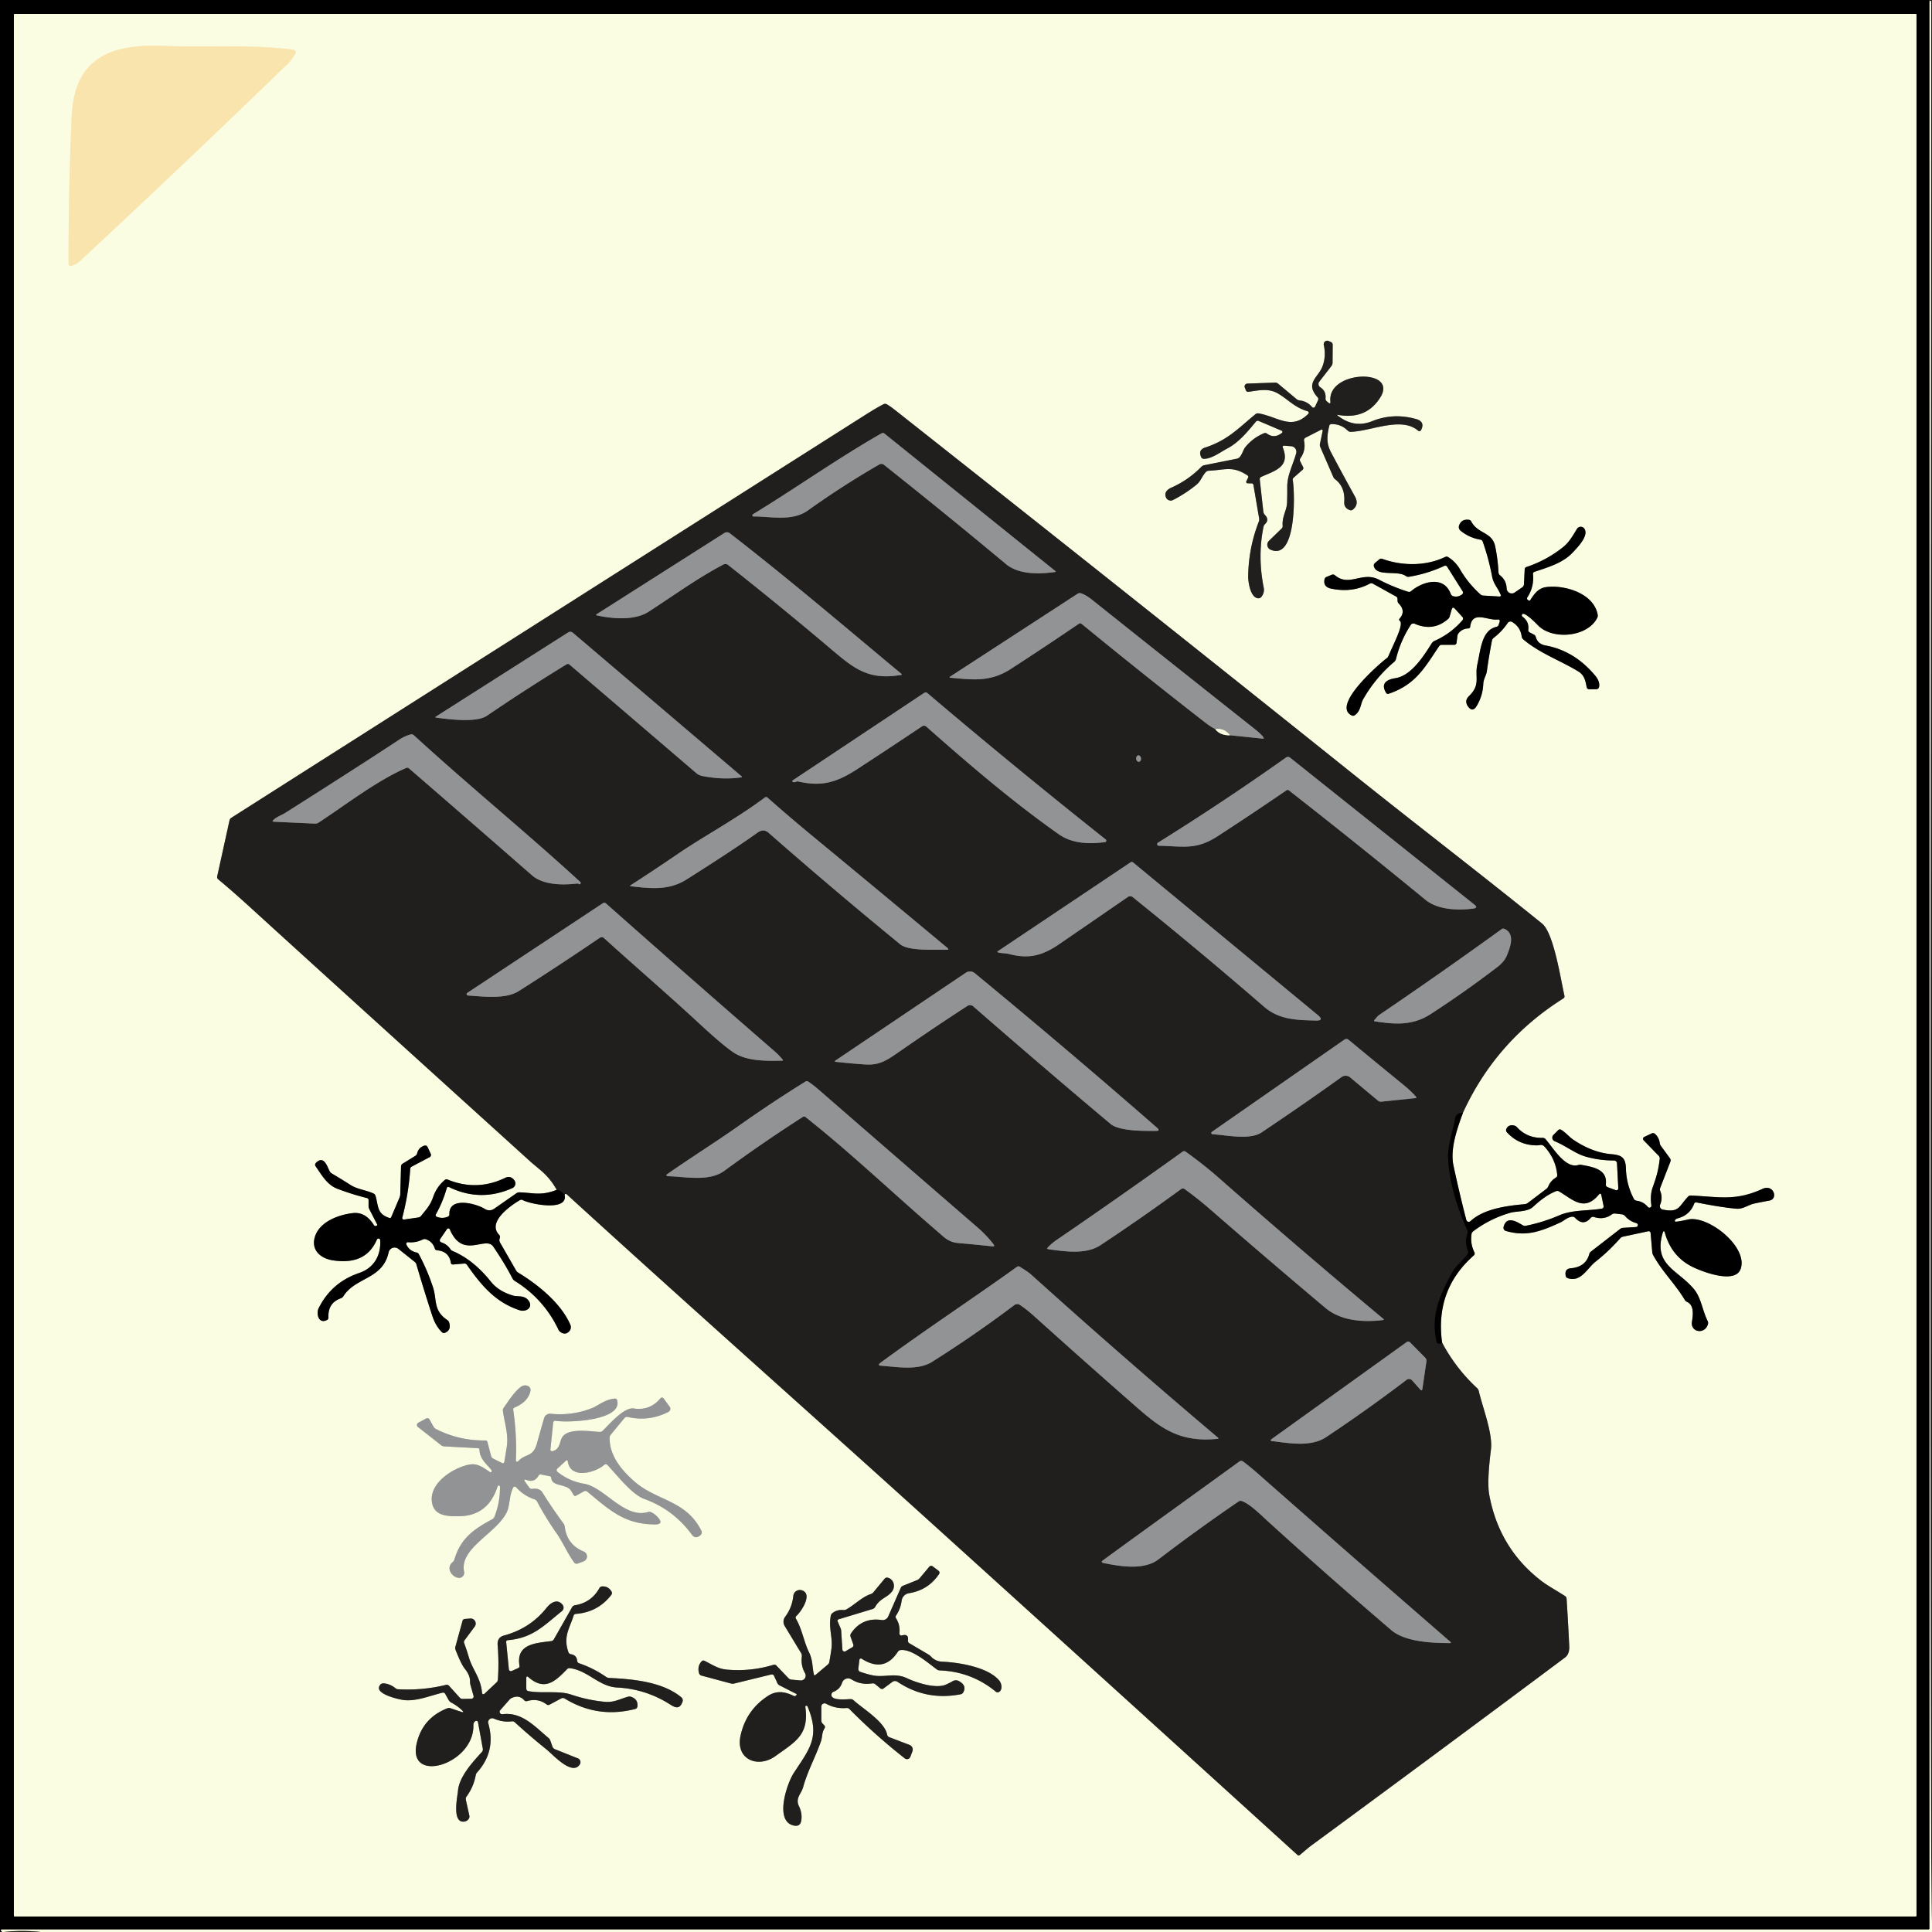 <svg xmlns="http://www.w3.org/2000/svg" viewBox="0 0 591 591"><rect x="0" y="0" width="591" height="591" fill="#333333" stroke="none"/><g stroke-width="2" fill="none"><path stroke="#10100f" vector-effect="non-scaling-stroke" d="M590.06 0l.19.29"/><path stroke="#7d7f71" vector-effect="non-scaling-stroke" d="M590.25.29v589.65a.32.31 0 01-.32.31L.66 590.24q-.68 0-.21.5l.24.26"/><path stroke="#7d7f71" vector-effect="non-scaling-stroke" d="M586.25 4.51a.26.26 0 00-.26-.26H4.51a.26.26 0 00-.26.26v581.48a.26.26 0 00.26.26h581.48a.26.26 0 00.26-.26V4.51"/><path stroke="#8d8e80" vector-effect="non-scaling-stroke" d="M591 587.56c-.84-.45-.25-537.29-.25-587.06a.25.24-86.1 00-.21-.25q-.17-.02-.29.04M12.44 591q-5.63-.63-11.25 0"/><path stroke="#faf1c7" vector-effect="non-scaling-stroke" d="M49.87 14.03c-16.12-.63-27.14 3.79-27.94 21.54q-1.01 22.55-.94 45.18a.59.59 0 00.76.57c1.92-.54 2.76-1.51 4.14-2.79q31.29-29.14 62-58.89 1.64-1.59 2.49-3.35a.74.74 0 00-.57-1.05c-12.9-1.75-26.86-.69-39.94-1.21"/><path stroke="#8d8e80" vector-effect="non-scaling-stroke" d="M409.3 126.91q8.56 1.54 12.89-5.26c5.76-9.05-16.22-8.47-15.22 1.16q.1.94-.64.34l-.5-.42a.95.95 0 01-.35-.85q.22-2.25-1.6-3.4a1.19 1.19 0 01-.3-1.74l3.72-4.8a1.66 1.6 65.1 00.33-.96l.04-5.55a.86.86 0 00-.5-.78l-.72-.33a1.08 1.07 6 00-1.5 1.21q.76 3.46-.41 6.57c-1.29 3.41-5.44 5.08-1.48 9.44a.83.83 0 01.13.9l-.91 1.96a.54.54 0 01-.91.12q-1.51-1.77-3.77-2.02a1.86 1.84-21.8 01-.99-.42l-5.64-4.71a1.42 1.38-25.2 00-.96-.33l-8.43.3a.9.89-11.8 00-.8 1.22l.34.85a.72.72 0 00.78.45c3.18-.46 6.27-1.19 9.2.6 3.2 1.96 5.04 4.24 8.9 5.34a.48.47 30.2 01.21.79c-5.15 5.17-9.36.84-15.25-.14a1.13 1.12-59.5 00-.88.23c-5.15 4.18-8.35 7.91-15.4 10.22q-2.29.74-1.21 2.98a.83.83 0 00.73.47c2.36.07 5.05-2 7.1-3.08 3.68-1.93 6.29-5.17 8.88-8.28a.76.76 0 01.88-.21l6.99 2.97a.39.39 0 01.09.67q-2.31 1.86-4.59.21a.91.9-38.5 00-.9-.1q-3.35 1.4-5.66 4.19c-.72.87-.95 2.22-1.8 3.14a1.59 1.56 15.5 01-.83.46l-9.97 1.99a1.78 1.72 15.4 00-.9.49q-3.95 4.04-9.11 6.34c-1.33.59-2.29 1.51-1.72 2.98a1.57 1.57 0 002.18.83q3.88-2 7.19-4.7c1.34-1.1 1.65-2.6 2.86-3.87a1.26 1.25-68.9 01.85-.38c4.93-.2 7.31-1.63 11.9 1.46a.5.5 0 01.17.63l-.55 1.14a.44.43 12.7 00.4.62l1.2.01a.58.58 0 01.57.49l1.74 10.24a1.73 1.69-40.1 01-.09.94q-3.17 8.15-3.26 16.89c-.01 1.29.58 6.55 3.15 6.6a1.07 1.05-69.3 00.84-.39q1.08-1.27.75-2.92-1.89-9.55-.06-18.53a1.62 1.61-16 01.49-.88q1.37-1.3-.05-2.79a1.82 1.8 20.1 01-.49-1.04l-1.09-9.82a.76.75 75.1 01.44-.77c4.07-1.86 9.04-2.99 6.6-8.99a.41.4 80.9 01.4-.56l2.18.17a1.72 1.72 0 011.52 2.18c-.98 3.53-2.75 6.65-2.73 10.25q.02 2.41-.06 4.83c-.08 2.47-1.6 4.22-1.34 7.16a.9.9 0 01-.26.7l-3.94 3.83a1.65 1.65 0 00.48 2.69c8.07 3.6 7.46-17.77 6.8-21.23a.85.83-26.2 01.28-.79l2.74-2.42a.67.66-33.9 00.16-.8l-.9-1.78a.95.94-40.8 01.08-.98q1.69-2.35 1.1-5.3a.88.88 0 01.47-.96l4.6-2.35q.76-.38.59.45l-.8 3.84a1.56 1.5 39.8 00.1.9l3.97 9.15q.2.46.6.76 3.07 2.33 2.77 6.89-.13 1.88 1.72 2.53a.94.93 35 00.89-.15c1.39-1.12 1.51-2.47.63-4.06q-3.69-6.68-7.27-13.43c-1.54-2.89-1.25-5.17-.55-8.18a.65.64 6.1 01.63-.5q2.94-.05 4.99 1.98a1.34 1.31 66.1 00.98.39c6.15-.18 15.47-4.8 20.6-.33a.55.54-54.9 00.83-.15c.93-1.67.44-2.88-1.4-3.41q-7-2-13.5.62c-3.93 1.59-7.4.78-10.56-1.7q-.4-.31.1-.22"/><path stroke="#7d7f71" vector-effect="non-scaling-stroke" d="M170.3 363.97c-4.8 1.91-7.25.89-11.35.77a1.67 1.65 28.5 00-1 .29l-6.81 4.75a2.54 2.54 0 01-2.83.04c-2.45-1.58-11.06-3.98-10.84 1.67a.71.7 77.5 01-.41.66q-1.69.77-3.47.06a.52.52 0 01-.26-.73q2.16-3.85 3.34-8.06a.47.47 0 01.67-.3q9.61 4.69 19.39.32a1.57 1.56-30.1 00.63-2.35q-1.16-1.58-2.83-.78-8.65 4.18-17.63.51a.84.82-53.5 00-.85.14q-2.48 2.11-3.52 5.14c-.92 2.67-2.11 3.8-3.71 5.83a1.35 1.35 0 01-.86.5l-4.37.63a.48.47-87.1 01-.53-.59q1.93-7.33 2.43-14.92a.82.82 0 01.45-.68l5.49-2.9a.77.76-26.4 00.34-1l-.97-2.09a.81.81 0 00-.98-.43q-1.79.57-2.22 2.38a1.22 1.22 0 01-.54.74l-3.91 2.41a1.01 1-15.7 00-.47.83l-.24 8.51q-.01.51-.21.98l-2.56 6.04a.44.43-68.9 01-.54.24c-3.89-1.24-3.32-3.63-4.27-6.79a1.14 1.12-86.6 00-.61-.7c-2.38-1.09-4.92-1.25-7.07-2.63q-2.82-1.8-5.69-3.5a1.77 1.73 2.3 01-.67-.71c-.74-1.46-1.75-4.98-4.19-2.51a.79.79 0 00-.09 1.01c1.82 2.6 3.49 5.69 6.61 6.87q4.47 1.71 9.13 2.87a.62.62 0 01.47.6l-.01 1.84q0 .5.23.94l2.43 4.74a.21.2 68.1 01-.12.29l-.3.11a.5.5 0 01-.59-.22c-1.49-2.39-3.53-4.07-6.57-3.69-4.58.57-10.41 2.79-11.61 7.68-.93 3.82 2.07 6.23 5.61 6.76 5.95.9 10.94-.46 13.47-6.35a.53.52-35.2 011.01.17c.28 4.68-1.9 8.51-6.41 10.04q-8.48 2.87-12.42 10.8c-.81 1.62-.03 4.94 2.57 3.58a.83.81 75.1 00.43-.76q-.22-4.45 3.81-5.88a1.48 1.48 0 00.74-.59c3.69-5.93 12.06-5.12 13.85-13.44a1.88 1.88 0 013-1.08l5 3.98a1.46 1.45 11.1 01.5.74q2.31 7.92 4.87 15.75 1.03 3.16 2.96 5.03a.86.85 56.3 00.89.18q2.02-.79 1.3-3.18a1.33 1.26-83.2 00-.52-.7c-4.42-2.95-3.14-6.13-4.4-9.99q-1.71-5.23-4.34-10.17a1.03 1.01-7.3 00-.7-.53q-2.23-.46-3.13-2.46a.5.49-9 01.51-.69q2.37.24 4.51-.83a1.31 1.27 40.6 011-.06q2.04.74 2.69 2.83a.78.78 0 00.68.54q3.7.31 4.24 3.87a.56.56 0 00.6.47l3.5-.29a.88.88 0 01.79.37c4.31 6.17 8.68 11.49 16.13 13.91 2.01.65 4.26-.87 2.72-2.96-1.27-1.71-3.33-1.11-4.68-1.51q-4.46-1.29-6.84-4.28-5.35-6.7-11.72-9.38a1.55 1.54-5 01-.66-.55q-1.01-1.51-2.77-2.08a.67.67 0 01-.35-1.02l2.08-3.04a.5.5 0 01.87.09c3.94 9.34 10.93 1.83 13.29 5.27q3.56 5.22 5.88 9.74a1.95 1.93 2.7 00.68.74q8.91 5.51 13.38 14.92a1.93 1.87 4 00.73.81q1.51.93 2.63-.38a1.83 1.83 0 00.29-1.9c-2.82-6.57-9.89-12.3-15.94-15.95q-.44-.27-.69-.71l-4.91-8.55a1.39 1.37 37.7 01-.14-1.03l.12-.45a.9.89 30.2 00-.23-.84c-3.74-3.82 3.32-8.88 6.36-10.62a.89.88 44.1 01.87-.01c2.2 1.22 13.97 3.6 12.79-1.61"/><path stroke="#8d8e80" vector-effect="non-scaling-stroke" d="M172.71 365.5q.05-.14.14-.21a.4.39-41 01.49.03c36.25 33.1 72.98 65.65 109.39 98.59q57.14 51.69 114.16 103.51a.57.57 0 00.75.01q2.65-2.27 3.44-2.85 38.95-28.63 77.69-57.57 1.38-1.03 1.26-3.51-.34-7.2-.81-14.47a1.02 1.01 15.3 00-.45-.78c-2.43-1.6-5.27-3.11-7.32-4.69q-12.88-9.93-15.89-26.32-.72-3.91.52-13.82c.62-4.93-2.58-12.93-3.73-17.94a1.64 1.62 15.5 00-.47-.82q-6.49-6-10.74-13.93"/><path stroke="#7d7f71" vector-effect="non-scaling-stroke" d="M441.14 410.73q-2.24-16.17 9.7-26.7a.81.79 56.2 00.18-.95q-1.34-2.7-.86-5.66a1.15 1.12-14.7 01.44-.73q5.2-3.93 11.43-5.71c1.86-.53 5.26-.23 6.92-1.79q3.81-3.57 7.08-4.82a1.02 1 49.5 01.89.08c4.27 2.54 7.69 6.3 12.14 1.01q.61-.74.81.2l.67 3.28a.66.65 79.4 01-.53.78c-4.25.72-9.02.33-12.96 2.03q-4.96 2.15-10.31 3.22a1.3 1.27 53.7 01-.91-.15c-1.84-1.09-4.93-3.05-5.88.48a1.03 1.03 0 00.71 1.26c6 1.68 10.1.43 16.72-2.64 1.01-.47 1.98-1.51 3.48-1.72a1.1 1.1 0 01.95.33q2.55 2.69 4.8.01a.89.89 0 01.96-.27q3.05 1 5.49-.78a1.48 1.43 29.6 011.04-.27l2.1.26a1.39 1.36-15.8 01.87.47q1.43 1.65 3.52 2.21a.61.61 0 01-.12 1.19l-3.98.25a1.61 1.6-65.4 00-.88.33l-8.93 6.92a1.5 1.5 0 00-.53.8q-1.04 3.91-5.65 4.32-1.96.17-1.55 2.33a.87.85-86.1 00.57.67c4.05 1.42 5.97-2.96 8.49-4.97 3.18-2.52 5.16-4.49 7.64-7.23a1.51 1.49 14.8 01.82-.47l7.74-1.66a.59.59 0 01.71.52l.51 5.9q.04.46.27.87c2.82 5.16 6.68 8.7 9.67 13.7a1.61 1.55 85.6 00.71.63c2.2 1 1.82 4.02 1.49 6.04-.54 3.28 4 4.05 4.9.72a1.31 1.28 39.5 00-.1-.93c-1.66-3.31-1.95-7.08-4.23-9.8-4.99-5.95-12.64-7.36-9.41-17.46a.25.25 0 01.48.01q2 7.46 8.48 10.68c2.83 1.41 13.06 5.4 14.76.68 2.43-6.74-9.97-16.58-16.14-15.14q-2.48.57-3.66.66a.3.29-82.3 01-.3-.4c.11-.29.51-.55.85-.63q3.73-.96 5.06-4.51a.58.58 0 01.66-.36q7.6 1.52 12.33 1.93c1.91.16 3.67-1.22 5.35-1.58q2.32-.49 4.64-.91c2.83-.51 1.28-5.12-2.06-3.59-8.38 3.84-13.45 2.41-21.97 2.04a1.09 1.08-67.5 00-.84.35c-2.87 3.04-2.66 4.96-7.75 3.95a1.09 1.08 16.8 01-.79-1.47q.87-2.12.04-4.19a1.39 1.35-45.7 010-1.01l3.1-7.98a1.1 1.09 37.8 00-.14-1.05l-2.76-3.77q-.29-.38-.35-.86-.21-1.65-1.41-2.79a.95.94 53.7 00-1.07-.17l-2.26 1.07a.65.64 55.3 00-.18 1.03l4.62 4.77a1.1 1.08-64.1 01.3.89c-.38 3.2-.9 5.27-2.13 8.65q-.89 2.45-.43 5.62a.61.61 0 01-1.07.47q-1.37-1.65-3.47-1.92a1.13 1.13 0 01-.84-.59q-2.28-4.36-2.41-9.27c-.08-3.33-1.34-4.11-4.39-4.37q-5.87-.48-11.75-4.46c-1.21-.82-2.25-2.15-3.69-3.02a.71.71 0 00-.86.1l-1.48 1.48a1.19 1.19 0 00.4 1.95c3.34 1.34 6.31 3.79 9.41 4.67q4.2 1.21 8.72 1.2a.91.91 0 01.91.86l.4 7.63a.59.59 0 01-.8.59l-2.48-.92a.82.82 0 01-.54-.87c.58-4.65-4.09-5.32-7.48-5.95q-.48-.09-.95.05c-3.99 1.18-7.72-5.32-10.02-7.93a1.15 1.13 68.3 00-.87-.38q-4.77.13-7.89-3.29a1.61 1.6 75 00-.83-.48q-1.78-.4-2.4 1.11a.88.86 35.9 00.16.93q3.64 4 9.16 4.03c1.06.01 1.58-.52 2.48.5q3.36 3.8 3.78 8.57a.84.84 0 01-.4.78q-1.62.98-2.33 2.68a2.03 2 83.4 01-.63.81l-5.64 4.28a1.94 1.9 23.5 01-.97.37c-6.11.53-12.67 1.57-16.58 5.2a.77.77 0 01-1.27-.38q-2.15-8.35-3.92-16.63c-1.09-5.13 1.15-11.3 2.88-16.12"/><path stroke="#8d8e80" vector-effect="non-scaling-stroke" d="M447.5 340.43q10.08-22.02 30.76-35.03a.72.71 67.4 00.31-.76c-1.13-4.94-3.26-19.21-6.85-22.12-19.02-15.39-38.44-30.24-57.53-45.52q-70-56.02-140.38-111.55-1.67-1.32-2.6-1.8a1 .99-44.1 00-.91-.01q-1.96.97-6.09 3.59-96.77 61.43-193.48 122.96a1.23 1.22 79.9 00-.52.75l-3.77 17.15a.92.91 26.4 00.31.9q4.26 3.51 10.92 9.59 23.1 21.07 84.96 77.09.05.04 2.66 2.23 3.07 2.56 5.01 6.07"/><path stroke="#10100f" vector-effect="non-scaling-stroke" d="M447.5 340.43q-2.06-.05-2.41 1.86c-.78 4.25-2.3 8.43-2.11 11.96q.54 10.33 5.9 22.08a1.28 1.26 43.1 01.04.97q-.94 2.71.17 5.42a.95.95 0 01-.11.9c-1.57 2.15-3.62 3.51-4.84 5.79-4 7.48-6.45 13.12-4.66 21.08a.7.69 84.8 00.63.54q.62.04 1.03-.3M172.71 365.5q-1.31-1.47-2.41-1.53"/><path stroke="#7d7f71" vector-effect="non-scaling-stroke" d="M453.55 165.63q1.84 5.19 2.87 10.64c.45 2.45 1.76 3.47 2.66 5.72a.36.36 0 01-.35.49l-5.02-.3a1.3 1.26-21.8 01-.81-.33q-3.76-3.35-6.28-7.68-1.36-2.34-3.63-3.76a.95.92-40.9 00-.88-.05c-5.91 2.86-13.17 2.8-19.26.6a.94.94 0 00-.93.16l-1.34 1.13a.96.93-27.8 00-.31.96c.86 3.33 7.26 1.12 9.82 3.02a1.18 1.16 57.8 00.88.21q5.68-.93 10.86-3.34a.69.67 61.4 01.85.26l4.75 7.53a.7.7 0 01-.16.92q-1.23.97-2.74.57a1.12 1.1 87.2 01-.74-.68c-2.14-5.77-8.7-3.79-12.16-.85a.92.9 32.3 01-.85.18q-4.63-1.45-8.95-3.7c-5.17-2.69-9.06 2.36-13.48-1.36a.91.91 0 00-.95-.15l-1.63.67a1.01 1-6.2 00-.6.74q-.45 2.3 1.99 2.82 6.45 1.37 11.85-1.51a1 .98-44.4 01.95 0l7.11 3.94a.82.81-76 01.43.72l.01.55a1.24 1.2 23.6 00.35.85q2.31 2.37.25 4.66a.43.42 38.4 00.08.64c1.41.95-2.03 7.32-3.43 10.71a1.87 1.83 83 01-.58.76c-2.26 1.69-17.06 14.53-10.65 17.5a.88.86-49.8 00.88-.08c1.91-1.33 1.72-3.38 2.6-4.92q3.72-6.52 9.48-11.41a1.68 1.64 77.5 00.55-.89q1.36-5.55 4.49-10.39a.99.98 27.9 011.23-.37q5.69 2.47 10.2-1.45a1.62 1.55 78.5 00.49-.78l.6-2.09q.31-1.06 1.05-.24l2.26 2.48a.75.75 0 01.01.99q-3.56 4.13-8.57 6.34a1.88 1.86-84.9 00-.79.67c-2.17 3.38-6.1 9.95-11.14 10.72-2.74.42-4.59 1.66-2.85 4.51a.63.63 0 00.74.27c8.23-2.77 10.92-7.81 15.47-14.57a.93.91 16.3 01.77-.41h3.86a.71.7 3.7 00.7-.61l.26-2.08a1.73 1.72-22 01.38-.89q1.14-1.39 2.97-1.43a.58.58 0 00.56-.51c.61-5.2 5.49-1.77 8.49-2.23a.5.5 0 01.55.65l-.35 1.03a.89.88 2.9 01-.64.57c-4.5 1-4.82 6.79-5.88 11.6-.8 3.66 1.04 6.05-2.35 9.39q-.92.91-1 1.58-.09.84.39 1.59 1.48 2.28 2.84-.06 1.8-3.08 1.95-6.57c.07-1.66.91-2.59 1.1-3.96q.65-4.69 1.56-9.36a1.39 1.39 0 01.51-.83q2.51-1.92 4.3-4.55a1.04 1.03-57.5 011.38-.31q2.52 1.51 2.9 4.41a1.41 1.39-74.2 00.49.9c4.93 4.21 11.26 6.43 16.81 9.8 1.88 1.13 2.22 2.84 2.58 4.82a.8.8 0 00.8.66l2.17-.03a.86.86 0 00.83-.7q.3-1.66-1.15-3.4-6.34-7.65-15.23-9.28-2.4-.44-2.97-2.58a1.24 1.23 6.5 00-.61-.76l-1.28-.66a.78.77 17.3 01-.42-.79q.3-2.52-1.73-3.97a.56.56 0 01-.1-.82c.65-.74 3.98 2.54 4.72 3.33 4.39 4.69 15.3 3.73 18.22-2.24a1.53 1.48-38.7 00.12-.95c-1.24-6.57-10.14-9.14-15.71-8.42-2.5.33-3.66 2.06-4.92 4a.34.33 31 01-.45.11l-.24-.14a.57.57 0 01-.2-.81q2.14-3.31 1.73-7.16a.62.62 0 01.41-.65c3.99-1.36 8.63-2.66 11.59-5.77 1.46-1.55 5.26-5.32 3.69-7.48a1.34 1.34 0 00-2.22.08c-1.34 2.14-2.34 4.06-4.28 5.61q-5.05 4.03-11.21 6.08a.75.74-7.6 00-.51.66l-.23 4.63a1.15 1.15 0 01-.5.89l-2.33 1.61a1.57 1.57 0 01-2.47-1.24q-.09-2.51-2.02-4.01a1.22 1.2 17.5 01-.47-.89q-.2-3.97-.99-7.89c-.94-4.62-5.34-3.8-7.37-7.75a.85.84-9.4 00-.64-.45q-2.29-.33-3.04 1.68a1.44 1.44 0 00.44 1.64q2.69 2.19 6.11 2.75a.83.82-4.7 01.65.54"/><path stroke="#c6c8bb" vector-effect="non-scaling-stroke" d="M153.64 447.56l-2.73-1.34a1.33 1.31 6.2 01-.69-.85l-1.12-4.28a.62.61-7.7 00-.61-.46q-8 .13-15.14-3.49a1.66 1.66 0 01-.71-.68l-1.26-2.24a.76.76 0 00-1.01-.3l-2.41 1.3a.78.78 0 00-.11 1.3l7.1 5.57a1.76 1.75 65.2 00.97.36l10.29.55a.5.5 0 01.48.51c-.05 3.34 3.89 5.7 3.74 6.56a.36.35-67.5 01-.55.23c-2-1.34-3.84-2.8-6.41-2.27-4.7.95-11.8 5.34-11.39 10.98.34 4.72 4.61 4.89 8.59 4.8q8.69-.22 11.54-9.1a.37.37 0 01.73.11q.07 4.76-1.69 9.17a1.53 1.49-3.9 01-.67.75c-5.74 3.08-9.66 5.86-11.59 12.32a1.67 1.63-12.3 01-.52.79c-2.23 1.82-.15 4.7 1.89 4.82a1.56 1.55 85.8 001.61-1.87c-1.48-7.2 9.62-11.55 12.96-18.03 1.13-2.2.75-5.06 2.03-7.69a.56.55 36.5 01.91-.13q2.35 2.61 5.65 3.71a1.42 1.4-4.4 01.78.66q2.66 5.01 5.91 9.64c1.96 2.78 3.33 6.14 5.44 9.02a.91.9-27.8 001.05.32l1.81-.68a1.61 1.61 0 00.05-3q-5.15-2.13-5.8-7.59-.06-.54-.39-.99-3.4-4.61-6.44-9.48-.87-1.41-3.12-1.11a1 .99-20.9 01-.93-.41l-1.23-1.74q-.71-1 .44-.57 2.4.89 3.63-1.31a.75.74-69.3 01.8-.37l2.66.53a.56.55 4.3 01.44.5c.19 2.42 3.52 1.92 5.37 3.2q.42.29.69.73l.82 1.34a.53.52 60.1 00.7.19l2.43-1.34a.92.92 0 011.03.1c6.68 5.52 11.34 10.01 20.68 10.02q2.78 0 .97-2.1-.89-1.03-2.12-1.63a1.32 1.31-40.6 00-.95-.07c-7.16 2.19-13.41-7.6-19.49-8.62q-4.58-.76-8.23-3.66a.64.64 0 01-.04-.97l2.55-2.37q.56-.53.68.24c.84 5.46 8.49 3.34 11.13.95a.69.69 0 01.96.03c2.91 3.05 7.43 9.02 11.32 10.42q8.86 3.2 14.49 10.87 1.12 1.52 2.65.21a1.13 1.13 0 00.28-1.38c-4.77-9.52-13.74-9.02-20.67-15.23-3.87-3.46-7.44-7.72-7.38-13.21a1.45 1.44 64.9 01.33-.92l4.19-5.09a.99.99 0 01.99-.34q6.52 1.49 12.47-1.55a1.07 1.06-31.6 00.38-1.58l-1.88-2.57a.59.59 0 00-.92-.03q-3.23 3.89-8.19 3.13c-2.97-.45-7.5 4.89-9.52 6.84a1.17 1.14-65.3 01-.85.33c-3.05-.14-9.49-1.28-11.43 1.53-.99 1.41-.59 3.78-3.09 4.37a.5.49-3 01-.6-.53l.86-8.27a.58.58 0 01.68-.51c3.93.69 20.74-.08 18.85-6.33a.64.63-9.7 00-.65-.45c-2.89.18-5.17 2.18-7.06 2.93q-6.02 2.38-12.61 1.71a1.88 1.87 11.2 00-1.99 1.33q-1.13 3.87-2.21 7.8c-1.17 4.27-3.57 2.97-5.73 5.4a.4.4 0 01-.7-.29q.32-7.73-.82-15.43a.66.66 0 01.4-.71q3.99-1.66 4.83-4.86c.47-1.77-1.61-2.41-2.83-1.51-2.06 1.52-3.82 4.35-5.32 6.44a1.31 1.3 59.3 00-.23.91c.47 3.69 1.76 7.22 1.2 10.89q-.37 2.4-.77 4.8a.44.44 0 01-.63.32"/><path stroke="#8d8e80" vector-effect="non-scaling-stroke" d="M256.52 495.35l10.42-3.16a1.32 1.29-83.2 00.76-.61c1.54-2.74 3.61-2.76 5.14-4.72 1.17-1.48.62-3.79-1.3-4.25a.93.92-63.1 00-.92.31l-3.46 4.17a1.69 1.68-78.9 01-.8.54c-2.56.82-5.06 3.36-7.45 4.69a1.61 1.55 32.4 01-.93.19q-1.87-.18-3.32.92a1.41 1.36 77.7 00-.53.86c-.72 3.83.71 6.75.18 10.28q-.28 1.9-.61 3.81a1.39 1.38 75.3 01-.47.81l-3.82 3.22a.27.26-26.9 01-.43-.14c-.57-2.53-.3-4.4-1.51-6.85-1.54-3.1-2.12-7.11-4.01-10.28a.62.61 53.8 01.11-.76c1.74-1.62 5.14-6.96 1.63-7.93a2 2 0 00-2.52 1.72q-.37 3.56-2.52 6.44a2.49 2.47 47.9 00-.13 2.76l5.03 8.31a1.67 1.65 33.6 01.22 1.05q-.35 2.78.99 5.12a1.48 1.48 0 01-1.42 2.2l-2.76-.25a1.44 1.42 70.6 01-.9-.44l-3.72-3.89a.8.8 0 00-.81-.22q-7.03 2.15-14.4 1.48c-2.65-.24-4.41-1.54-6.77-2.7a.73.72 34.4 00-.84.15q-1.44 1.54-.79 3.69a1.02 1.01-.4 00.71.69l9.02 2.42q.49.13.98.02l11.33-2.77a.8.8 0 01.91.45l.96 2.13a1.57 1.57 0 00.73.76l5.09 2.59a.2.2 0 01.06.32l-.24.24a.47.47 0 01-.54.09c-2.76-1.35-5.27-1.78-8.01.01q-6.64 4.34-8.33 12.14c-1.58 7.29 5.34 10.08 10.69 6.22 6.01-4.35 10.35-6.42 9.13-15a.35.35 0 01.67-.18c3.95 9.32.65 12.95-4.2 20.35-2.07 3.16-6.05 14.79.01 16.09q1.97.42 2.28-1.56.35-2.17-.71-4.38c-1.18-2.45.71-3.77 1.26-5.74 1.41-5.09 3.74-9.15 5.47-14.08.44-1.23.23-2.67 1.12-4.03a.67.67 0 00-.08-.84l-.58-.61a1.25 1.25 0 01-.34-.83l-.01-4.31a1 1 0 011.48-.88q2.88 1.59 6.22 1.3a1.14 1.13 64.6 01.91.33q7.98 8.07 16.93 15.08a1.1 1.09-60.9 001.7-.49l.63-1.67a1.53 1.53 0 00-.89-1.96l-6.19-2.36a1.07 1.05-85.2 01-.66-.8c-.77-3.99-7.54-7.99-10.28-10.52a1.3 1.28 65.5 00-.86-.33c-1.19 0-6.25.65-5.88-1.49a.97.97 0 01.61-.75q1.97-.75 2.64-2.78a1.93 1.93 0 012.84-1.03q2.9 1.8 6.36 1.24a1.26 1.23 60 01.97.27l1.53 1.26a.79.77 46.3 00.97.03l2.69-2.01a1.37 1.36-46.2 011.58-.04q8.76 5.86 19.32 3.82a1.18 1.17-79.8 00.78-.55q1.2-2.08-1.26-3.46a1.97 1.95 44.7 00-1.95 0q-1.01.59-2.1 1.06c-3.13 1.35-9.03-.62-11.96-1.99-3.79-1.76-6.85-.05-10.6-.89q-1.83-.41-3.62-1.04a.88.88 0 01-.59-.94l.34-2.73a.46.45 19.4 01.7-.33q6.84 4.38 11.04-2.13a1.15 1.12 12.6 01.84-.52c3.44-.42 8.41 3.93 11.1 5.92a1.58 1.53-24.9 00.86.3q9.75.37 17.18 6.51a.86.85 50.8 00.94.1c1.18-.64.9-2.56.11-3.51-3.42-4.12-12.4-5.56-17.45-5.77q-2.05-.08-3.47-1.6-.35-.38-.8-.64l-5.78-3.4a.91.91 0 01-.43-.9q.28-2.09-1.84-1.49a.6.6 0 01-.76-.64q.26-2.57-1.05-4.6a.79.78-43.8 01.02-.87q1.39-2.05 1.69-4.47a2.68 2.68 0 012.24-2.33q5.94-.95 9.24-5.9a.71.71 0 00-.16-.95l-1.8-1.37a.77.77 0 00-1.06.12l-2.89 3.46q-.36.43-.87.64l-4.32 1.74a1.22 1.19-.3 00-.64.63l-3.83 8.74a1.87 1.86 16 01-1.97 1.09q-6.04-.89-9.4 4.06a1.2 1.2 0 00-.14 1.09l.83 2.32a.72.72 0 01-.31.86l-2.06 1.21a.64.64 0 01-.97-.51l-.38-5.79q-.03-.38-.18-.73l-.9-2.1a.46.46 0 01.29-.63M168.64 502.01c-4.68.63-10.86.79-9.72 7.54a.66.64 73.7 01-.37.7l-2 .9a.64.63 75 01-.89-.52l-.82-8.34a.5.5 0 01.45-.55c7.67-.66 10.95-4.36 16.58-8.88a1.41 1.4 51.5 00.22-1.97c-1.55-1.93-3.59-.7-4.89.94q-5.03 6.32-13.01 8.47-2.15.58-1.96 2.94.43 5.24.08 10.53a1.29 1.27 70.6 01-.41.87l-3.73 3.51a.43.42 66.3 01-.71-.28c-.41-4.71-2.92-7.01-4.09-11.07q-.62-2.11-1.4-4.2a.85.85 0 01.11-.8l3.14-4.24a1.54 1.54 0 00-1.35-2.45l-1.7.13a.76.76 0 00-.68.56l-2.19 7.97a1.43 1.4 42.5 00.05.91q1.73 4.43 2.87 5.84 1.61 1.99 1.57 3.9-.01.5.12.99l.95 3.36a.69.69 0 01-.65.88l-2.69.05a1.16 1.14-21.2 01-.88-.38l-3.3-3.65a.89.89 0 00-.88-.27q-7.23 1.77-14.7 1.34a1.36 1.34 65.8 01-.8-.31q-1.58-1.32-3.62-1.49a1.19 1.17 22.6 00-.99.4c-2.36 2.73 5.49 4.44 6.78 4.65 3.85.64 8.27-1.22 12.22-2.2a.75.74-22 01.83.35l1.08 1.93a1.95 1.95 0 00.77.74q1.8.94 3.26 2.32.96.91-.29.49l-3.19-1.07a1.44 1.41-45.6 00-.98.02q-7.51 2.96-9.34 10.63c-3.06 12.78 17.53 6.57 17.32-5.39q-.02-.99.67-1.35a.51.51 0 01.74.36l1.48 8.13a1.14 1.12 61.7 01-.28.97c-2.81 3.09-6.96 7.55-7.32 11.87-.15 1.77-1.94 9.9 1.89 9.44q.92-.11 1.43-.9a1.21 1.19 55.6 00.16-.89l-1.08-4.88a1.25 1.23 57.9 01.22-1.01q2.15-2.93 2.81-6.53a1.63 1.59-19.5 01.4-.81q5.87-6.53 3.44-15.01a1.24 1.24 0 011.69-1.48q2.75 1.19 5.56.84a1.06 1.04 62.5 01.84.27q4.75 4.34 9.76 8.36c1.79 1.43 7.81 8.22 10.15 4.53a1.25 1.25 0 00-.59-1.83l-7.02-2.8a1.35 1.35 0 01-.78-.82l-.62-1.78a1.99 1.87-81.2 00-.59-.86c-4.25-3.57-8.16-8.01-14.07-7.25a.76.75 17 01-.67-1.25l2.83-3.21q.3-.34.71-.53 2.26-1.03 3.79.73a.86.86 0 00.88.25q3.31-.99 5.98 1.03a.82.81-40.1 00.87.07l3.58-1.92a1.09 1.07 46.3 011.07.03q10.08 6.18 21.61 3.19a.84.84 0 00.62-.69q.32-2.23-1.89-3.02a1.68 1.61 46.2 00-.94-.04c-2.56.7-4.32 1.82-7.05 1.57q-5.3-.49-10.35-2.21c-3.82-1.31-8.86-.25-13.16-1.08a.71.71 0 01-.58-.7l-.01-3.21q0-.92.7-.31c4.96 4.33 8.22 1.2 11.78-2.48a1 .98 24.7 01.84-.3c5.45.64 8.92 5.63 14.46 5.91q8.85.45 16.33 5.26c1.72 1.11 2.88 1.28 3.68-.89a1.24 1.24 0 00-.37-1.38c-5.72-4.75-14.85-5.58-22.04-5.91a1.87 1.79 62.2 01-.96-.32q-3.84-2.67-8.28-4.18a.86.85-83.1 01-.57-.73q-.17-1.77-1.93-2.03a.94.92 84.1 01-.74-.61c-1.68-4.75.32-7.23 1.6-11.24a.69.69 0 01.6-.48q6.78-.49 10.91-5.82a.92.91-41.4 00.07-1.02q-1.01-1.7-2.93-1.57a.94.93 12.9 00-.76.47q-2.48 4.49-7.54 5.3a1.19 1.17-79.5 00-.83.58l-5.59 9.84a1.06 1.05-78.9 01-.78.53"/><path stroke="#595959" vector-effect="non-scaling-stroke" d="M230.51 157.99c5.15-.04 11.79 1.62 16.63-1.84q10.61-7.59 21.83-14.06a1.29 1.29 0 011.45.11q18.87 14.98 37.3 30.35c3.94 3.29 10.23 3.09 15.02 2.43q.39-.05.08-.3l-52.29-42.07a.74.73-40.1 00-.83-.07c-13.44 7.65-26.15 16.72-39.38 24.78a.36.36 0 00.19.67M275.68 206.08c-17.37-14.45-34.31-28.93-52.44-42.96a1.45 1.44 47.2 00-1.66-.07l-38.99 24.79q-.5.32.08.44c4.79.99 11.4 1.64 15.74-1.15 7.59-4.9 14.92-10.26 22.9-14.45a1.29 1.29 0 011.4.13q14.83 11.7 28.73 23.4c9.12 7.66 13.16 12.07 24.13 10.27q.5-.08.11-.4"/><path stroke="#8d8e80" vector-effect="non-scaling-stroke" d="M371.75 223.04q1.52 1.98 4.5 1.87"/><path stroke="#595959" vector-effect="non-scaling-stroke" d="M376.25 224.91l9.96 1.04q.59.06.25-.42-.73-1.01-2.4-2.34-25.05-19.82-50.02-39.73-1.89-1.51-3.42-1.99a1.15 1.13 36.3 00-.95.14l-38.99 25.35q-.47.3.09.36c6.98.67 12.28 1.3 18.42-2.67q10.45-6.77 20.86-13.86a.67.66 47.4 01.8.04q18.81 15.43 37.98 30.32 1.39 1.08 2.92 1.89"/><path stroke="#c6c8bb" vector-effect="non-scaling-stroke" d="M376.25 224.91q-1.73-2.25-4.5-1.87"/><path stroke="#595959" vector-effect="non-scaling-stroke" d="M226.85 237.48l-51.61-43.92a1.22 1.21-40.9 00-1.44-.1l-40.42 25.72q-.44.28.08.35c3.86.51 12.26 1.62 15.49-.58q12.11-8.24 24.39-15.74a.73.73 0 01.85.07q19.76 16.91 38.95 33.34.68.59 2.09.84 6.26 1.15 11.54.32.36-.06.08-.3M244.23 239.07c7.16 1.62 11.72.3 18.07-3.84q9.9-6.45 19.76-13.05a1.08 1.07-40.7 011.3.09c12.97 11.47 26.29 22.9 40.49 32.91 4.19 2.96 9.34 3.04 14.16 2.44a.47.47 0 00.23-.83q-27.68-21.96-54.62-44.83a.7.7 0 00-.84-.05l-40.17 26.73q-.58.38.08.6.37.11.68-.05a1.26 1.24-52.5 01.86-.12M177.06 270.42q.26.21.52-.14a.36.36 0 00-.05-.47c-16.7-15.31-34.25-29.61-50.98-44.94a.94.94 0 00-.86-.22q-1.76.42-3.64 1.66-12.74 8.4-34.91 22.43c-.93.59-2.62 1.16-3.57 2.16q-.42.44.19.47l12.64.58a1.72 1.7 29.3 00.99-.27c8.36-5.46 17.81-12.84 26.88-16.77a.79.77 53.2 01.83.13q18.86 16.31 37.63 32.72c3.43 3.01 9.43 3.04 13.79 2.52a.74.73-30.1 01.54.14M348.404 233.024a.98.74 83.9 00.632-1.053.98.74 83.9 00-.84-.895.98.74 83.9 00-.632 1.053.98.74 83.9 00.84.895M354.49 258.72c7.6.15 11.36 1.39 18.05-2.96q10.58-6.87 21-14.01a.6.6 0 01.72.02q21.06 16.46 41.76 33.46c3.85 3.17 10.16 3.31 14.67 2.7q1.57-.21.33-1.2l-56.39-44.97a1.04 1.03 46.3 00-1.24-.03q-19.19 13.6-39.16 26.04a.51.51 0 00.26.95M247.99 255.28q-6.71-5.54-13.22-11.31a.62.62 0 00-.79-.03c-8.53 6.42-18.66 11.83-26.63 17.27q-7.13 4.87-14.42 9.57-.43.27.08.33c5.98.67 11.52 1.39 17.03-2.09q14.77-9.35 21.47-14.16c1.35-.97 2.41-1.15 3.67-.05q19.8 17.38 40.19 34.05c2.69 2.2 10.95 1.55 14.47 1.68a.24.24 0 00.16-.42q-21-17.5-42.01-34.84M308.62 291.83c6.02 1.55 10.12.61 15.46-3.05q10.46-7.18 20.96-14.41a1.21 1.21 0 011.44.05q20.45 16.45 40.25 33.59c4.69 4.06 10.35 4.02 15.66 4.18q2.88.09.66-1.74l-56.43-46.63a.66.65-42 00-.77-.04l-40.57 27.17q-.4.27.06.4c1.03.29 2.28.22 3.28.48M143.16 304.53c4.74.31 11.49 1.21 15.54-1.36q12.64-8.03 24.81-16.32a1 1 0 011.23.09c9.65 8.76 19.34 17.05 29.08 26.08q7.87 7.28 10.98 9.19c4.01 2.45 9.82 2.34 14.4 2.26q.51-.01.18-.39-1.19-1.41-2.59-2.63-25.83-22.41-51.47-45.13a.7.69-40.8 00-.85-.06l-41.52 27.46a.44.44 0 00.21.81M420.6 312.43c6.31.99 11.6 1.31 17.09-2.25q10.45-6.78 20.36-14.36 2.09-1.59 2.9-3.53c1.01-2.45 2.63-6.65-.74-8.15a.87.86-50.8 00-.87.09q-18.58 13.45-37.56 26.32c-.41.28-.99 1.1-1.33 1.45q-.33.35.15.43M255.75 324.83q5.58.59 9.01.8c4.59.28 6.8-1.47 11.13-4.46q10.05-6.97 20.05-13.46a1.48 1.47-40.5 011.77.13q20.88 18.22 41.99 35.96c2.76 2.32 10.67 2.15 13.92 2.15q1.42-.01.35-.94-27.55-24.06-55.79-47.32a2.3 2.27 47.6 00-2.72-.14l-39.82 26.82q-.58.39.11.46M370.92 346.97c4.14.23 11.38 1.87 15-.56q12.64-8.47 24.46-16.93a2.15 2.13-42.9 012.62.09l8.53 7.12a1.35 1.35 0 001.01.31l10.45-1.08q.46-.05.17-.41-1.2-1.5-4.35-4.07-8.19-6.67-16.29-13.39a1.04 1.03-42.6 00-1.24-.05l-40.57 28.24a.4.4 0 00.21.73M246.4 341.7c13.88 10.97 26.89 23.44 40.34 34.98 2.2 1.88 3.34 3.31 6.51 3.58q5.25.46 10.55 1.03a.3.3 0 00.26-.48q-2.22-2.9-4.91-5.23-24.38-21.1-48.72-42.26-1.54-1.34-3.18-2.46a.76.75-43.3 00-.84-.02q-10.35 6.42-20.3 13.46c-7.18 5.07-14.78 9.8-22.11 14.94a.31.31 0 00.17.56c5.47.11 12.7 1.82 17.48-1.69q11.63-8.55 23.95-16.45a.69.68 47.4 01.8.04M320.74 382.15c5.24.72 11.52 1.65 15.92-1.26q12.51-8.28 24.64-17.15a.94.93-44.6 011.09 0q4.03 2.92 7.74 6.14 17.51 15.24 35.31 30.21c4.79 4.02 11.63 4.44 17.58 3.72q.5-.06.12-.39-25.35-21.15-50.13-42.95-4.94-4.35-10.35-8.19a.75.75 0 00-.88 0q-19.02 13.66-38.36 26.88-1.75 1.2-2.88 2.42-.45.48.2.57M269.61 417.79c4.97.35 11.18 1.53 15.52-1.2q12.93-8.14 25.18-17.38a1.43 1.42-46.3 011.66-.05q2.14 1.44 4.27 3.35 14.2 12.8 28.58 25.42c8.88 7.78 14.66 13.54 27.62 12.21q.5-.05.12-.38-28.9-24.42-57.01-49.76c-1.02-.92-2.43-1.77-3.61-2.51a.74.74 0 00-.83.02c-13.64 9.8-28.15 19.32-41.76 29.36q-1.12.82.26.92M389.21 440.84c5.53.69 11.88 1.81 16.42-1.2q12.57-8.35 24.64-17.54a1.25 1.25 0 011.7.17l2.45 2.75q.57.65.7-.2l1.23-8.4a1.27 1.24-63.4 00-.34-1.06l-4.71-4.77a.73.73 0 00-.95-.08l-41.31 29.67q-.76.55.17.66M337.42 478.1c5.3 1.09 12.51 2.31 16.96-1.09q12.02-9.18 24.54-17.73a1.03 1.03 0 01.9-.12c2.54.85 6.02 4.39 8.05 6.23q18.6 16.91 37.74 33.28c4.24 3.62 12.72 3.98 18.04 3.94a.17.17 0 00.11-.3q-29.62-25.68-59-51.56-2.2-1.95-4.52-3.69a.92.91-44.4 00-1.09-.01c-3.77 2.79-42.14 30.41-42.13 30.57a.5.5 0 00.4.48"/></g><path d="M0 0h590.06l.19.29v589.65a.32.31 0 01-.32.31L.66 590.24q-.68 0-.21.5l.24.26H0V0zm586.25 4.51a.26.26 0 00-.26-.26H4.51a.26.26 0 00-.26.26v581.48a.26.26 0 00.26.26h581.48a.26.26 0 00.26-.26V4.51z"/><path fill="#201f1e" d="M590.06 0h.94v587.56c-.84-.45-.25-537.29-.25-587.06a.25.24-86.1 00-.21-.25q-.17-.02-.29.04l-.19-.29z"/><path fill="#fafde1" d="M590.25.29q.12-.06.29-.04a.25.24-86.1 01.21.25c0 49.77-.59 586.61.25 587.06V591H12.44q-5.63-.63-11.25 0h-.5l-.24-.26q-.47-.5.21-.5l589.27.01a.32.31 0 00.32-.31V.29z"/><path fill="#fafde1" d="M586.25 585.99a.26.26 0 01-.26.26H4.51a.26.26 0 01-.26-.26V4.51a.26.26 0 01.26-.26h581.48a.26.26 0 01.26.26v581.48zM49.87 14.03c-16.12-.63-27.14 3.79-27.94 21.54q-1.01 22.55-.94 45.18a.59.59 0 00.76.57c1.92-.54 2.76-1.51 4.14-2.79q31.29-29.14 62-58.89 1.64-1.59 2.49-3.35a.74.74 0 00-.57-1.05c-12.9-1.75-26.86-.69-39.94-1.21zM409.3 126.91q8.56 1.54 12.89-5.26c5.76-9.05-16.22-8.47-15.22 1.16q.1.94-.64.34l-.5-.42a.95.95 0 01-.35-.85q.22-2.25-1.6-3.4a1.19 1.19 0 01-.3-1.74l3.72-4.8a1.66 1.6 65.1 00.33-.96l.04-5.55a.86.86 0 00-.5-.78l-.72-.33a1.08 1.07 6 00-1.5 1.21q.76 3.46-.41 6.57c-1.29 3.41-5.44 5.08-1.48 9.44a.83.83 0 01.13.9l-.91 1.96a.54.54 0 01-.91.12q-1.51-1.77-3.77-2.02a1.86 1.84-21.8 01-.99-.42l-5.64-4.71a1.42 1.38-25.2 00-.96-.33l-8.43.3a.9.89-11.8 00-.8 1.22l.34.85a.72.72 0 00.78.45c3.18-.46 6.27-1.19 9.2.6 3.2 1.96 5.04 4.24 8.9 5.34a.48.47 30.2 01.21.79c-5.15 5.17-9.36.84-15.25-.14a1.13 1.12-59.5 00-.88.23c-5.15 4.18-8.35 7.91-15.4 10.22q-2.29.74-1.21 2.98a.83.83 0 00.73.47c2.36.07 5.05-2 7.1-3.08 3.68-1.93 6.29-5.17 8.88-8.28a.76.76 0 01.88-.21l6.99 2.97a.39.39 0 01.09.67q-2.31 1.86-4.59.21a.91.9-38.5 00-.9-.1q-3.35 1.4-5.66 4.19c-.72.87-.95 2.22-1.8 3.14a1.59 1.56 15.5 01-.83.46l-9.97 1.99a1.78 1.72 15.4 00-.9.49q-3.95 4.04-9.11 6.34c-1.33.59-2.29 1.51-1.72 2.98a1.57 1.57 0 002.18.83q3.88-2 7.19-4.7c1.34-1.1 1.65-2.6 2.86-3.87a1.26 1.25-68.9 01.85-.38c4.93-.2 7.31-1.63 11.9 1.46a.5.5 0 01.17.63l-.55 1.14a.44.43 12.7 00.4.62l1.2.01a.58.58 0 01.57.49l1.74 10.24a1.73 1.69-40.1 01-.09.94q-3.17 8.15-3.26 16.89c-.01 1.29.58 6.55 3.15 6.6a1.07 1.05-69.3 00.84-.39q1.08-1.27.75-2.92-1.89-9.55-.06-18.53a1.62 1.61-16 01.49-.88q1.37-1.3-.05-2.79a1.82 1.8 20.1 01-.49-1.04l-1.09-9.82a.76.75 75.1 01.44-.77c4.07-1.86 9.04-2.99 6.6-8.99a.41.4 80.9 01.4-.56l2.18.17a1.72 1.72 0 011.52 2.18c-.98 3.53-2.75 6.65-2.73 10.25q.02 2.41-.06 4.83c-.08 2.47-1.6 4.22-1.34 7.16a.9.9 0 01-.26.7l-3.94 3.83a1.65 1.65 0 00.48 2.69c8.07 3.6 7.46-17.77 6.8-21.23a.85.83-26.2 01.28-.79l2.74-2.42a.67.66-33.9 00.16-.8l-.9-1.78a.95.94-40.8 01.08-.98q1.69-2.35 1.1-5.3a.88.88 0 01.47-.96l4.6-2.35q.76-.38.59.45l-.8 3.84a1.56 1.5 39.8 00.1.9l3.97 9.15q.2.46.6.76 3.07 2.33 2.77 6.89-.13 1.88 1.72 2.53a.94.93 35 00.89-.15c1.39-1.12 1.51-2.47.63-4.06q-3.69-6.68-7.27-13.43c-1.54-2.89-1.25-5.17-.55-8.18a.65.64 6.1 01.63-.5q2.94-.05 4.99 1.98a1.34 1.31 66.1 00.98.39c6.15-.18 15.47-4.8 20.6-.33a.55.54-54.9 00.83-.15c.93-1.67.44-2.88-1.4-3.41q-7-2-13.5.62c-3.93 1.59-7.4.78-10.56-1.7q-.4-.31.1-.22zm-239 237.06c-4.8 1.91-7.25.89-11.35.77a1.67 1.65 28.5 00-1 .29l-6.81 4.75a2.54 2.54 0 01-2.83.04c-2.45-1.58-11.06-3.98-10.84 1.67a.71.7 77.5 01-.41.66q-1.69.77-3.47.06a.52.52 0 01-.26-.73q2.16-3.85 3.34-8.06a.47.47 0 01.67-.3q9.61 4.69 19.39.32a1.57 1.56-30.1 00.63-2.35q-1.16-1.58-2.83-.78-8.65 4.18-17.63.51a.84.82-53.5 00-.85.14q-2.48 2.11-3.52 5.14c-.92 2.67-2.11 3.8-3.71 5.83a1.35 1.35 0 01-.86.5l-4.37.63a.48.47-87.1 01-.53-.59q1.93-7.33 2.43-14.92a.82.82 0 01.45-.68l5.49-2.9a.77.76-26.4 00.34-1l-.97-2.09a.81.81 0 00-.98-.43q-1.79.57-2.22 2.38a1.22 1.22 0 01-.54.74l-3.91 2.41a1.01 1-15.7 00-.47.83l-.24 8.51q-.01.51-.21.98l-2.56 6.04a.44.43-68.9 01-.54.24c-3.89-1.24-3.32-3.63-4.27-6.79a1.14 1.12-86.6 00-.61-.7c-2.38-1.09-4.92-1.25-7.07-2.63q-2.82-1.8-5.69-3.5a1.77 1.73 2.3 01-.67-.71c-.74-1.46-1.75-4.98-4.19-2.51a.79.79 0 00-.09 1.01c1.82 2.6 3.49 5.69 6.61 6.87q4.47 1.71 9.13 2.87a.62.62 0 01.47.6l-.01 1.84q0 .5.23.94l2.43 4.74a.21.2 68.1 01-.12.29l-.3.11a.5.5 0 01-.59-.22c-1.49-2.39-3.53-4.07-6.57-3.69-4.58.57-10.41 2.79-11.61 7.68-.93 3.82 2.07 6.23 5.61 6.76 5.95.9 10.94-.46 13.47-6.35a.53.52-35.2 011.01.17c.28 4.68-1.9 8.51-6.41 10.04q-8.48 2.87-12.42 10.8c-.81 1.62-.03 4.94 2.57 3.58a.83.81 75.1 00.43-.76q-.22-4.45 3.81-5.88a1.48 1.48 0 00.74-.59c3.69-5.93 12.06-5.12 13.85-13.44a1.88 1.88 0 013-1.08l5 3.98a1.46 1.45 11.1 01.5.74q2.31 7.92 4.87 15.75 1.03 3.16 2.96 5.03a.86.85 56.3 00.89.18q2.02-.79 1.3-3.18a1.33 1.26-83.2 00-.52-.7c-4.42-2.95-3.14-6.13-4.4-9.99q-1.71-5.23-4.34-10.17a1.03 1.01-7.3 00-.7-.53q-2.23-.46-3.13-2.46a.5.49-9 01.51-.69q2.37.24 4.51-.83a1.31 1.27 40.6 011-.06q2.04.74 2.69 2.83a.78.78 0 00.68.54q3.7.31 4.24 3.87a.56.56 0 00.6.47l3.5-.29a.88.88 0 01.79.37c4.31 6.17 8.68 11.49 16.13 13.91 2.01.65 4.26-.87 2.72-2.96-1.27-1.71-3.33-1.11-4.68-1.51q-4.46-1.29-6.84-4.28-5.35-6.7-11.72-9.38a1.55 1.54-5 01-.66-.55q-1.01-1.51-2.77-2.08a.67.67 0 01-.35-1.02l2.08-3.04a.5.5 0 01.87.09c3.94 9.34 10.93 1.83 13.29 5.27q3.56 5.22 5.88 9.74a1.95 1.93 2.7 00.68.74q8.91 5.51 13.38 14.92a1.93 1.87 4 00.73.81q1.51.93 2.63-.38a1.83 1.83 0 00.29-1.9c-2.82-6.57-9.89-12.3-15.94-15.95q-.44-.27-.69-.71l-4.91-8.55a1.39 1.37 37.7 01-.14-1.03l.12-.45a.9.89 30.2 00-.23-.84c-3.74-3.82 3.32-8.88 6.36-10.62a.89.88 44.1 01.87-.01c2.2 1.22 13.97 3.6 12.79-1.61q.05-.14.14-.21a.4.39-41 01.49.03c36.25 33.1 72.98 65.65 109.39 98.59q57.14 51.69 114.16 103.51a.57.57 0 00.75.01q2.65-2.27 3.44-2.85 38.95-28.63 77.69-57.57 1.38-1.03 1.26-3.51-.34-7.2-.81-14.47a1.02 1.01 15.3 00-.45-.78c-2.43-1.6-5.27-3.11-7.32-4.69q-12.88-9.93-15.89-26.32-.72-3.91.52-13.82c.62-4.93-2.58-12.93-3.73-17.94a1.64 1.62 15.5 00-.47-.82q-6.49-6-10.74-13.93-2.24-16.17 9.7-26.7a.81.79 56.2 00.18-.95q-1.34-2.7-.86-5.66a1.15 1.12-14.7 01.44-.73q5.2-3.93 11.43-5.71c1.86-.53 5.26-.23 6.92-1.79q3.81-3.57 7.08-4.82a1.02 1 49.5 01.89.08c4.27 2.54 7.69 6.3 12.14 1.01q.61-.74.81.2l.67 3.28a.66.65 79.4 01-.53.78c-4.25.72-9.02.33-12.96 2.03q-4.96 2.15-10.31 3.22a1.3 1.27 53.7 01-.91-.15c-1.84-1.09-4.93-3.05-5.88.48a1.03 1.03 0 00.71 1.26c6 1.68 10.1.43 16.72-2.64 1.01-.47 1.98-1.51 3.48-1.72a1.1 1.1 0 01.95.33q2.55 2.69 4.8.01a.89.89 0 01.96-.27q3.05 1 5.49-.78a1.48 1.43 29.6 011.04-.27l2.1.26a1.39 1.36-15.8 01.87.47q1.43 1.65 3.52 2.21a.61.61 0 01-.12 1.19l-3.98.25a1.61 1.6-65.4 00-.88.33l-8.93 6.92a1.5 1.5 0 00-.53.8q-1.04 3.91-5.65 4.32-1.96.17-1.55 2.33a.87.85-86.1 00.57.67c4.05 1.42 5.97-2.96 8.49-4.97 3.18-2.52 5.16-4.49 7.64-7.23a1.51 1.49 14.8 01.82-.47l7.74-1.66a.59.59 0 01.71.52l.51 5.9q.04.46.27.87c2.82 5.16 6.68 8.7 9.67 13.7a1.61 1.55 85.6 00.71.63c2.2 1 1.82 4.02 1.49 6.04-.54 3.28 4 4.05 4.9.72a1.31 1.28 39.5 00-.1-.93c-1.66-3.31-1.95-7.08-4.23-9.8-4.99-5.95-12.64-7.36-9.41-17.46a.25.25 0 01.48.01q2 7.46 8.48 10.68c2.83 1.41 13.06 5.4 14.76.68 2.43-6.74-9.97-16.58-16.14-15.14q-2.48.57-3.66.66a.3.29-82.3 01-.3-.4c.11-.29.51-.55.85-.63q3.73-.96 5.06-4.51a.58.58 0 01.66-.36q7.6 1.52 12.33 1.93c1.91.16 3.67-1.22 5.35-1.58q2.32-.49 4.64-.91c2.83-.51 1.28-5.12-2.06-3.59-8.38 3.84-13.45 2.41-21.97 2.04a1.09 1.08-67.5 00-.84.35c-2.87 3.04-2.66 4.96-7.75 3.95a1.09 1.08 16.8 01-.79-1.47q.87-2.12.04-4.19a1.39 1.35-45.7 010-1.01l3.1-7.98a1.1 1.09 37.8 00-.14-1.05l-2.76-3.77q-.29-.38-.35-.86-.21-1.65-1.41-2.79a.95.94 53.7 00-1.07-.17l-2.26 1.07a.65.64 55.3 00-.18 1.03l4.62 4.77a1.1 1.08-64.1 01.3.89c-.38 3.2-.9 5.27-2.13 8.65q-.89 2.45-.43 5.62a.61.61 0 01-1.07.47q-1.37-1.65-3.47-1.92a1.13 1.13 0 01-.84-.59q-2.28-4.36-2.41-9.27c-.08-3.33-1.34-4.11-4.39-4.37q-5.87-.48-11.75-4.46c-1.21-.82-2.25-2.15-3.69-3.02a.71.71 0 00-.86.1l-1.48 1.48a1.19 1.19 0 00.4 1.95c3.34 1.34 6.31 3.79 9.41 4.67q4.2 1.21 8.72 1.2a.91.91 0 01.91.86l.4 7.63a.59.59 0 01-.8.59l-2.48-.92a.82.82 0 01-.54-.87c.58-4.65-4.09-5.32-7.48-5.95q-.48-.09-.95.05c-3.99 1.18-7.72-5.32-10.02-7.93a1.15 1.13 68.3 00-.87-.38q-4.77.13-7.89-3.29a1.61 1.6 75 00-.83-.48q-1.78-.4-2.4 1.11a.88.86 35.9 00.16.93q3.64 4 9.16 4.03c1.06.01 1.58-.52 2.48.5q3.36 3.8 3.78 8.57a.84.84 0 01-.4.78q-1.62.98-2.33 2.68a2.03 2 83.4 01-.63.81l-5.64 4.28a1.94 1.9 23.5 01-.97.37c-6.11.53-12.67 1.57-16.58 5.2a.77.77 0 01-1.27-.38q-2.15-8.35-3.92-16.63c-1.09-5.13 1.15-11.3 2.88-16.12q10.08-22.02 30.76-35.03a.72.71 67.4 00.31-.76c-1.13-4.94-3.26-19.21-6.85-22.12-19.02-15.39-38.44-30.24-57.53-45.52q-70-56.02-140.38-111.55-1.67-1.32-2.6-1.8a1 .99-44.1 00-.91-.01q-1.96.97-6.09 3.59-96.77 61.43-193.48 122.96a1.23 1.22 79.9 00-.52.75l-3.77 17.15a.92.91 26.4 00.31.9q4.26 3.51 10.92 9.59 23.1 21.07 84.96 77.09.05.04 2.66 2.23 3.07 2.56 5.01 6.07zm283.25-198.34q1.84 5.19 2.87 10.64c.45 2.45 1.76 3.47 2.66 5.72a.36.36 0 01-.35.49l-5.02-.3a1.3 1.26-21.8 01-.81-.33q-3.76-3.35-6.28-7.68-1.36-2.34-3.63-3.76a.95.92-40.9 00-.88-.05c-5.91 2.86-13.17 2.8-19.26.6a.94.94 0 00-.93.16l-1.34 1.13a.96.93-27.8 00-.31.96c.86 3.33 7.26 1.12 9.82 3.02a1.18 1.16 57.8 00.88.21q5.68-.93 10.86-3.34a.69.67 61.4 01.85.26l4.75 7.53a.7.7 0 01-.16.92q-1.23.97-2.74.57a1.12 1.1 87.2 01-.74-.68c-2.14-5.77-8.7-3.79-12.16-.85a.92.9 32.3 01-.85.18q-4.63-1.45-8.95-3.7c-5.17-2.69-9.06 2.36-13.48-1.36a.91.91 0 00-.95-.15l-1.63.67a1.01 1-6.2 00-.6.74q-.45 2.3 1.99 2.82 6.45 1.37 11.85-1.51a1 .98-44.4 01.95 0l7.11 3.94a.82.81-76 01.43.72l.01.55a1.24 1.2 23.6 00.35.85q2.31 2.37.25 4.66a.43.42 38.4 00.08.64c1.41.95-2.03 7.32-3.43 10.71a1.87 1.83 83 01-.58.76c-2.26 1.69-17.06 14.53-10.65 17.5a.88.86-49.8 00.88-.08c1.91-1.33 1.72-3.38 2.6-4.92q3.72-6.52 9.48-11.41a1.68 1.64 77.5 00.55-.89q1.36-5.55 4.49-10.39a.99.98 27.9 011.23-.37q5.69 2.47 10.2-1.45a1.62 1.55 78.5 00.49-.78l.6-2.09q.31-1.06 1.05-.24l2.26 2.48a.75.75 0 01.01.99q-3.56 4.13-8.57 6.34a1.88 1.86-84.9 00-.79.67c-2.17 3.38-6.1 9.95-11.14 10.72-2.74.42-4.59 1.66-2.85 4.51a.63.63 0 00.74.27c8.23-2.77 10.92-7.81 15.47-14.57a.93.91 16.3 01.77-.41h3.86a.71.7 3.7 00.7-.61l.26-2.08a1.73 1.72-22 01.38-.89q1.14-1.39 2.97-1.43a.58.58 0 00.56-.51c.61-5.2 5.49-1.77 8.49-2.23a.5.5 0 01.55.65l-.35 1.03a.89.88 2.9 01-.64.57c-4.5 1-4.82 6.79-5.88 11.6-.8 3.66 1.04 6.05-2.35 9.39q-.92.91-1 1.58-.09.84.39 1.59 1.48 2.28 2.84-.06 1.8-3.08 1.95-6.57c.07-1.66.91-2.59 1.1-3.96q.65-4.69 1.56-9.36a1.39 1.39 0 01.51-.83q2.51-1.92 4.3-4.55a1.04 1.03-57.5 011.38-.31q2.52 1.51 2.9 4.41a1.41 1.39-74.2 00.49.9c4.93 4.21 11.26 6.43 16.81 9.8 1.88 1.13 2.22 2.84 2.58 4.82a.8.8 0 00.8.66l2.17-.03a.86.86 0 00.83-.7q.3-1.66-1.15-3.4-6.34-7.65-15.23-9.28-2.4-.44-2.97-2.58a1.24 1.23 6.5 00-.61-.76l-1.28-.66a.78.77 17.3 01-.42-.79q.3-2.52-1.73-3.97a.56.56 0 01-.1-.82c.65-.74 3.98 2.54 4.72 3.33 4.39 4.69 15.3 3.73 18.22-2.24a1.53 1.48-38.7 00.12-.95c-1.24-6.57-10.14-9.14-15.71-8.42-2.5.33-3.66 2.06-4.92 4a.34.33 31 01-.45.11l-.24-.14a.57.57 0 01-.2-.81q2.14-3.31 1.73-7.16a.62.62 0 01.41-.65c3.99-1.36 8.63-2.66 11.59-5.77 1.46-1.55 5.26-5.32 3.69-7.48a1.34 1.34 0 00-2.22.08c-1.34 2.14-2.34 4.06-4.28 5.61q-5.05 4.03-11.21 6.08a.75.74-7.6 00-.51.66l-.23 4.63a1.15 1.15 0 01-.5.89l-2.33 1.61a1.57 1.57 0 01-2.47-1.24q-.09-2.51-2.02-4.01a1.22 1.2 17.5 01-.47-.89q-.2-3.97-.99-7.89c-.94-4.62-5.34-3.8-7.37-7.75a.85.84-9.4 00-.64-.45q-2.29-.33-3.04 1.68a1.44 1.44 0 00.44 1.64q2.69 2.19 6.11 2.75a.83.82-4.7 01.65.54zM153.64 447.56l-2.73-1.34a1.33 1.31 6.2 01-.69-.85l-1.12-4.28a.62.61-7.7 00-.61-.46q-8 .13-15.14-3.49a1.66 1.66 0 01-.71-.68l-1.26-2.24a.76.76 0 00-1.01-.3l-2.41 1.3a.78.78 0 00-.11 1.3l7.1 5.57a1.76 1.75 65.2 00.97.36l10.29.55a.5.5 0 01.48.51c-.05 3.34 3.89 5.7 3.74 6.56a.36.35-67.5 01-.55.23c-2-1.34-3.84-2.8-6.41-2.27-4.7.95-11.8 5.34-11.39 10.98.34 4.72 4.61 4.89 8.59 4.8q8.69-.22 11.54-9.1a.37.37 0 01.73.11q.07 4.76-1.69 9.17a1.53 1.49-3.9 01-.67.75c-5.74 3.08-9.66 5.86-11.59 12.32a1.67 1.63-12.3 01-.52.79c-2.23 1.82-.15 4.7 1.89 4.82a1.56 1.55 85.8 001.61-1.87c-1.48-7.2 9.62-11.55 12.96-18.03 1.13-2.2.75-5.06 2.03-7.69a.56.55 36.5 01.91-.13q2.35 2.61 5.65 3.71a1.42 1.4-4.4 01.78.66q2.66 5.01 5.91 9.64c1.96 2.78 3.33 6.14 5.44 9.02a.91.9-27.8 001.05.32l1.81-.68a1.61 1.61 0 00.05-3q-5.15-2.13-5.8-7.59-.06-.54-.39-.99-3.4-4.61-6.44-9.48-.87-1.41-3.12-1.11a1 .99-20.9 01-.93-.41l-1.23-1.74q-.71-1 .44-.57 2.4.89 3.63-1.31a.75.74-69.3 01.8-.37l2.66.53a.56.55 4.3 01.44.5c.19 2.42 3.52 1.92 5.37 3.2q.42.29.69.73l.82 1.34a.53.52 60.1 00.7.19l2.43-1.34a.92.92 0 011.03.1c6.68 5.52 11.34 10.01 20.68 10.02q2.78 0 .97-2.1-.89-1.03-2.12-1.63a1.32 1.31-40.6 00-.95-.07c-7.16 2.19-13.41-7.6-19.49-8.62q-4.58-.76-8.23-3.66a.64.64 0 01-.04-.97l2.55-2.37q.56-.53.68.24c.84 5.46 8.49 3.34 11.13.95a.69.69 0 01.96.03c2.91 3.05 7.43 9.02 11.32 10.42q8.86 3.2 14.49 10.87 1.12 1.52 2.65.21a1.13 1.13 0 00.28-1.38c-4.77-9.52-13.74-9.02-20.67-15.23-3.87-3.46-7.44-7.72-7.38-13.21a1.45 1.44 64.9 01.33-.92l4.19-5.09a.99.99 0 01.99-.34q6.52 1.49 12.47-1.55a1.07 1.06-31.6 00.38-1.58l-1.88-2.57a.59.59 0 00-.92-.03q-3.23 3.89-8.19 3.13c-2.97-.45-7.5 4.89-9.52 6.84a1.17 1.14-65.3 01-.85.33c-3.05-.14-9.49-1.28-11.43 1.53-.99 1.41-.59 3.78-3.09 4.37a.5.49-3 01-.6-.53l.86-8.27a.58.58 0 01.68-.51c3.93.69 20.74-.08 18.85-6.33a.64.63-9.7 00-.65-.45c-2.89.18-5.17 2.18-7.06 2.93q-6.02 2.38-12.61 1.71a1.88 1.87 11.2 00-1.99 1.33q-1.13 3.87-2.21 7.8c-1.17 4.27-3.57 2.97-5.73 5.4a.4.4 0 01-.7-.29q.32-7.73-.82-15.43a.66.66 0 01.4-.71q3.99-1.66 4.83-4.86c.47-1.77-1.61-2.41-2.83-1.51-2.06 1.52-3.82 4.35-5.32 6.44a1.31 1.3 59.3 00-.23.91c.47 3.69 1.76 7.22 1.2 10.89q-.37 2.4-.77 4.8a.44.44 0 01-.63.32zm102.88 47.79l10.42-3.16a1.32 1.29-83.2 00.76-.61c1.54-2.74 3.61-2.76 5.14-4.72 1.17-1.48.62-3.79-1.3-4.25a.93.92-63.1 00-.92.31l-3.46 4.17a1.69 1.68-78.9 01-.8.54c-2.56.82-5.06 3.36-7.45 4.69a1.61 1.55 32.4 01-.93.19q-1.87-.18-3.32.92a1.41 1.36 77.7 00-.53.86c-.72 3.83.71 6.75.18 10.28q-.28 1.9-.61 3.81a1.39 1.38 75.3 01-.47.81l-3.82 3.22a.27.26-26.9 01-.43-.14c-.57-2.53-.3-4.4-1.51-6.85-1.54-3.1-2.12-7.11-4.01-10.28a.62.61 53.8 01.11-.76c1.74-1.62 5.14-6.96 1.63-7.93a2 2 0 00-2.52 1.72q-.37 3.56-2.52 6.44a2.49 2.47 47.9 00-.13 2.76l5.03 8.31a1.67 1.65 33.6 01.22 1.05q-.35 2.78.99 5.12a1.48 1.48 0 01-1.42 2.2l-2.76-.25a1.44 1.42 70.6 01-.9-.44l-3.72-3.89a.8.8 0 00-.81-.22q-7.03 2.15-14.4 1.48c-2.65-.24-4.41-1.54-6.77-2.7a.73.72 34.4 00-.84.15q-1.44 1.54-.79 3.69a1.02 1.01-.4 00.71.69l9.02 2.42q.49.13.98.02l11.33-2.77a.8.8 0 01.91.45l.96 2.13a1.57 1.57 0 00.73.76l5.09 2.59a.2.2 0 01.06.32l-.24.24a.47.47 0 01-.54.09c-2.76-1.35-5.27-1.78-8.01.01q-6.64 4.34-8.33 12.14c-1.58 7.29 5.34 10.08 10.69 6.22 6.01-4.35 10.35-6.42 9.13-15a.35.35 0 01.67-.18c3.95 9.32.65 12.95-4.2 20.35-2.07 3.16-6.05 14.79.01 16.09q1.97.42 2.28-1.56.35-2.17-.71-4.38c-1.18-2.45.71-3.77 1.26-5.74 1.41-5.09 3.74-9.15 5.47-14.08.44-1.23.23-2.67 1.12-4.03a.67.67 0 00-.08-.84l-.58-.61a1.25 1.25 0 01-.34-.83l-.01-4.31a1 1 0 011.48-.88q2.88 1.59 6.22 1.3a1.14 1.13 64.6 01.91.33q7.98 8.07 16.93 15.08a1.1 1.09-60.9 001.7-.49l.63-1.67a1.53 1.53 0 00-.89-1.96l-6.19-2.36a1.07 1.05-85.2 01-.66-.8c-.77-3.99-7.54-7.99-10.28-10.52a1.3 1.28 65.5 00-.86-.33c-1.19 0-6.25.65-5.88-1.49a.97.97 0 01.61-.75q1.97-.75 2.64-2.78a1.93 1.93 0 012.84-1.03q2.9 1.8 6.36 1.24a1.26 1.23 60 01.97.27l1.53 1.26a.79.77 46.3 00.97.03l2.69-2.01a1.37 1.36-46.2 011.58-.04q8.76 5.86 19.32 3.82a1.18 1.17-79.8 00.78-.55q1.2-2.08-1.26-3.46a1.97 1.95 44.7 00-1.95 0q-1.01.59-2.1 1.06c-3.13 1.35-9.03-.62-11.96-1.99-3.79-1.76-6.85-.05-10.6-.89q-1.83-.41-3.62-1.04a.88.88 0 01-.59-.94l.34-2.73a.46.45 19.4 01.7-.33q6.84 4.38 11.04-2.13a1.15 1.12 12.6 01.84-.52c3.44-.42 8.41 3.93 11.1 5.92a1.58 1.53-24.9 00.86.3q9.75.37 17.18 6.51a.86.85 50.8 00.94.1c1.18-.64.9-2.56.11-3.51-3.42-4.12-12.4-5.56-17.45-5.77q-2.05-.08-3.47-1.6-.35-.38-.8-.64l-5.78-3.4a.91.91 0 01-.43-.9q.28-2.09-1.84-1.49a.6.6 0 01-.76-.64q.26-2.57-1.05-4.6a.79.78-43.8 01.02-.87q1.39-2.05 1.69-4.47a2.68 2.68 0 012.24-2.33q5.94-.95 9.24-5.9a.71.71 0 00-.16-.95l-1.8-1.37a.77.77 0 00-1.06.12l-2.89 3.46q-.36.43-.87.64l-4.32 1.74a1.22 1.19-.3 00-.64.63l-3.83 8.74a1.87 1.86 16 01-1.97 1.09q-6.04-.89-9.4 4.06a1.2 1.2 0 00-.14 1.09l.83 2.32a.72.72 0 01-.31.86l-2.06 1.21a.64.64 0 01-.97-.51l-.38-5.79q-.03-.38-.18-.73l-.9-2.1a.46.46 0 01.29-.63zm-87.88 6.66c-4.68.63-10.86.79-9.72 7.54a.66.64 73.7 01-.37.7l-2 .9a.64.63 75 01-.89-.52l-.82-8.34a.5.5 0 01.45-.55c7.67-.66 10.95-4.36 16.58-8.88a1.41 1.4 51.5 00.22-1.97c-1.55-1.93-3.59-.7-4.89.94q-5.03 6.32-13.01 8.47-2.15.58-1.96 2.94.43 5.24.08 10.53a1.29 1.27 70.6 01-.41.87l-3.73 3.51a.43.42 66.3 01-.71-.28c-.41-4.71-2.92-7.01-4.09-11.07q-.62-2.11-1.4-4.2a.85.85 0 01.11-.8l3.14-4.24a1.54 1.54 0 00-1.35-2.45l-1.7.13a.76.76 0 00-.68.56l-2.19 7.97a1.43 1.4 42.5 00.05.91q1.73 4.43 2.87 5.84 1.61 1.99 1.57 3.9-.01.5.12.99l.95 3.36a.69.69 0 01-.65.88l-2.69.05a1.16 1.14-21.2 01-.88-.38l-3.3-3.65a.89.89 0 00-.88-.27q-7.23 1.77-14.7 1.34a1.36 1.34 65.8 01-.8-.31q-1.58-1.32-3.62-1.49a1.19 1.17 22.6 00-.99.4c-2.36 2.73 5.49 4.44 6.78 4.65 3.85.64 8.27-1.22 12.22-2.2a.75.74-22 01.83.35l1.08 1.93a1.95 1.95 0 00.77.74q1.8.94 3.26 2.32.96.91-.29.49l-3.19-1.07a1.44 1.41-45.6 00-.98.02q-7.51 2.96-9.34 10.63c-3.06 12.78 17.53 6.57 17.32-5.39q-.02-.99.67-1.35a.51.51 0 01.74.36l1.48 8.13a1.14 1.12 61.7 01-.28.97c-2.81 3.09-6.96 7.55-7.32 11.87-.15 1.77-1.94 9.9 1.89 9.44q.92-.11 1.43-.9a1.21 1.19 55.6 00.16-.89l-1.08-4.88a1.25 1.23 57.9 01.22-1.01q2.15-2.93 2.81-6.53a1.63 1.59-19.5 01.4-.81q5.87-6.53 3.44-15.01a1.24 1.24 0 011.69-1.48q2.75 1.19 5.56.84a1.06 1.04 62.5 01.84.27q4.75 4.34 9.76 8.36c1.79 1.43 7.81 8.22 10.15 4.53a1.25 1.25 0 00-.59-1.83l-7.02-2.8a1.35 1.35 0 01-.78-.82l-.62-1.78a1.99 1.87-81.2 00-.59-.86c-4.25-3.57-8.16-8.01-14.07-7.25a.76.75 17 01-.67-1.25l2.83-3.21q.3-.34.71-.53 2.26-1.03 3.79.73a.86.86 0 00.88.25q3.31-.99 5.98 1.03a.82.81-40.1 00.87.07l3.58-1.92a1.09 1.07 46.3 011.07.03q10.08 6.18 21.61 3.19a.84.84 0 00.62-.69q.32-2.23-1.89-3.02a1.68 1.61 46.2 00-.94-.04c-2.56.7-4.32 1.82-7.05 1.57q-5.3-.49-10.35-2.21c-3.82-1.31-8.86-.25-13.16-1.08a.71.71 0 01-.58-.7l-.01-3.21q0-.92.7-.31c4.96 4.33 8.22 1.2 11.78-2.48a1 .98 24.7 01.84-.3c5.45.64 8.92 5.63 14.46 5.91q8.85.45 16.33 5.26c1.72 1.11 2.88 1.28 3.68-.89a1.24 1.24 0 00-.37-1.38c-5.72-4.75-14.85-5.58-22.04-5.91a1.87 1.79 62.2 01-.96-.32q-3.84-2.67-8.28-4.18a.86.85-83.1 01-.57-.73q-.17-1.77-1.93-2.03a.94.92 84.1 01-.74-.61c-1.68-4.75.32-7.23 1.6-11.24a.69.69 0 01.6-.48q6.78-.49 10.91-5.82a.92.91-41.4 00.07-1.02q-1.01-1.7-2.93-1.57a.94.93 12.9 00-.76.47q-2.48 4.49-7.54 5.3a1.19 1.17-79.5 00-.83.58l-5.59 9.84a1.06 1.05-78.9 01-.78.53z"/><path fill="#f9e4ad" d="M49.87 14.03c13.08.52 27.04-.54 39.94 1.21a.74.74 0 01.57 1.05q-.85 1.76-2.49 3.35-30.71 29.75-62 58.89c-1.38 1.28-2.22 2.25-4.14 2.79a.59.59 0 01-.76-.57q-.07-22.63.94-45.18c.8-17.75 11.82-22.17 27.94-21.54z"/><path fill="#201f1e" d="M409.2 127.13c3.16 2.48 6.63 3.29 10.56 1.7q6.5-2.62 13.5-.62c1.84.53 2.33 1.74 1.4 3.41a.55.54-54.9 01-.83.15c-5.13-4.47-14.45.15-20.6.33a1.34 1.31 66.1 01-.98-.39q-2.05-2.03-4.99-1.98a.65.64 6.1 00-.63.5c-.7 3.01-.99 5.29.55 8.18q3.58 6.75 7.27 13.43c.88 1.59.76 2.94-.63 4.06a.94.93 35 01-.89.15q-1.85-.65-1.72-2.53.3-4.56-2.77-6.89-.4-.3-.6-.76l-3.97-9.15a1.56 1.5 39.8 01-.1-.9l.8-3.84q.17-.83-.59-.45l-4.6 2.35a.88.88 0 00-.47.96q.59 2.95-1.1 5.3a.95.94-40.8 00-.08.98l.9 1.78a.67.66-33.9 01-.16.8l-2.74 2.42a.85.83-26.2 00-.28.79c.66 3.46 1.27 24.83-6.8 21.23a1.65 1.65 0 01-.48-2.69l3.94-3.83a.9.9 0 00.26-.7c-.26-2.94 1.26-4.69 1.34-7.16q.08-2.42.06-4.83c-.02-3.6 1.75-6.72 2.73-10.25a1.72 1.72 0 00-1.52-2.18l-2.18-.17a.41.4 80.9 00-.4.56c2.44 6-2.53 7.13-6.6 8.99a.76.75 75.1 00-.44.77l1.09 9.82a1.82 1.8 20.1 00.49 1.04q1.42 1.49.05 2.79a1.62 1.61-16 00-.49.88q-1.83 8.98.06 18.53.33 1.65-.75 2.92a1.07 1.05-69.3 01-.84.39c-2.57-.05-3.16-5.31-3.15-6.6q.09-8.74 3.26-16.89a1.73 1.69-40.1 00.09-.94l-1.74-10.24a.58.58 0 00-.57-.49l-1.2-.01a.44.43 12.7 01-.4-.62l.55-1.14a.5.5 0 00-.17-.63c-4.59-3.09-6.97-1.66-11.9-1.46a1.26 1.25-68.9 00-.85.38c-1.21 1.27-1.52 2.77-2.86 3.87q-3.31 2.7-7.19 4.7a1.57 1.57 0 01-2.18-.83c-.57-1.47.39-2.39 1.72-2.98q5.16-2.3 9.11-6.34a1.78 1.72 15.4 01.9-.49l9.97-1.99a1.59 1.56 15.5 00.83-.46c.85-.92 1.08-2.27 1.8-3.14q2.31-2.79 5.66-4.19a.91.9-38.5 01.9.1q2.28 1.65 4.59-.21a.39.39 0 00-.09-.67l-6.99-2.97a.76.76 0 00-.88.21c-2.59 3.11-5.2 6.35-8.88 8.28-2.05 1.08-4.74 3.15-7.1 3.08a.83.83 0 01-.73-.47q-1.08-2.24 1.21-2.98c7.05-2.31 10.25-6.04 15.4-10.22a1.13 1.12-59.5 01.88-.23c5.89.98 10.1 5.31 15.25.14a.48.47 30.2 00-.21-.79c-3.86-1.1-5.7-3.38-8.9-5.34-2.93-1.79-6.02-1.06-9.2-.6a.72.72 0 01-.78-.45l-.34-.85a.9.89-11.8 01.8-1.22l8.43-.3a1.42 1.38-25.2 01.96.33l5.64 4.71a1.86 1.84-21.8 00.99.42q2.26.25 3.77 2.02a.54.54 0 00.91-.12l.91-1.96a.83.83 0 00-.13-.9c-3.96-4.36.19-6.03 1.48-9.44q1.17-3.11.41-6.57a1.08 1.07 6 011.5-1.21l.72.33a.86.86 0 01.5.78l-.04 5.55a1.66 1.6 65.1 01-.33.96l-3.72 4.8a1.19 1.19 0 00.3 1.74q1.82 1.15 1.6 3.4a.95.95 0 00.35.85l.5.42q.74.6.64-.34c-1-9.63 20.98-10.21 15.22-1.16q-4.33 6.8-12.89 5.26-.5-.09-.1.22zM447.5 340.43q-2.06-.05-2.41 1.86c-.78 4.25-2.3 8.43-2.11 11.96q.54 10.33 5.9 22.08a1.28 1.26 43.1 01.04.97q-.94 2.71.17 5.42a.95.95 0 01-.11.9c-1.57 2.15-3.62 3.51-4.84 5.79-4 7.48-6.45 13.12-4.66 21.08a.7.69 84.8 00.63.54q.62.04 1.03-.3 4.25 7.93 10.74 13.93a1.64 1.62 15.5 01.47.82c1.15 5.01 4.35 13.01 3.73 17.94q-1.24 9.91-.52 13.82 3.01 16.39 15.89 26.32c2.05 1.58 4.89 3.09 7.32 4.69a1.02 1.01 15.3 01.45.78q.47 7.27.81 14.47.12 2.48-1.26 3.51-38.74 28.94-77.69 57.57-.79.58-3.44 2.85a.57.57 0 01-.75-.01q-57.02-51.82-114.16-103.51c-36.41-32.94-73.14-65.49-109.39-98.59a.4.39-41 00-.49-.03q-.09.07-.14.21-1.31-1.47-2.41-1.53-1.94-3.51-5.01-6.07-2.61-2.19-2.66-2.23-61.86-56.02-84.96-77.09-6.66-6.08-10.92-9.59a.92.91 26.4 01-.31-.9l3.77-17.15a1.23 1.22 79.9 01.52-.75q96.71-61.53 193.48-122.96 4.13-2.62 6.09-3.59a1 .99-44.1 01.91.01q.93.48 2.6 1.8Q344.19 180.98 414.19 237c19.09 15.28 38.51 30.13 57.53 45.52 3.59 2.91 5.72 17.18 6.85 22.12a.72.71 67.4 01-.31.76q-20.68 13.01-30.76 35.03zM230.51 157.99c5.15-.04 11.79 1.62 16.63-1.84q10.61-7.59 21.83-14.06a1.29 1.29 0 011.45.11q18.87 14.98 37.3 30.35c3.94 3.29 10.23 3.09 15.02 2.43q.39-.05.08-.3l-52.29-42.07a.74.73-40.1 00-.83-.07c-13.44 7.65-26.15 16.72-39.38 24.78a.36.36 0 00.19.67zm45.17 48.09c-17.37-14.45-34.31-28.93-52.44-42.96a1.45 1.44 47.2 00-1.66-.07l-38.99 24.79q-.5.32.08.44c4.79.99 11.4 1.64 15.74-1.15 7.59-4.9 14.92-10.26 22.9-14.45a1.29 1.29 0 011.4.13q14.83 11.7 28.73 23.4c9.12 7.66 13.16 12.07 24.13 10.27q.5-.08.11-.4zm96.07 16.96q1.52 1.98 4.5 1.87l9.96 1.04q.59.06.25-.42-.73-1.01-2.4-2.34-25.05-19.82-50.02-39.73-1.89-1.51-3.42-1.99a1.15 1.13 36.3 00-.95.14l-38.99 25.35q-.47.3.09.36c6.98.67 12.28 1.3 18.42-2.67q10.45-6.77 20.86-13.86a.67.66 47.4 01.8.04q18.81 15.43 37.98 30.32 1.39 1.08 2.92 1.89zm-144.9 14.44l-51.61-43.92a1.22 1.21-40.9 00-1.44-.1l-40.42 25.72q-.44.28.08.35c3.86.51 12.26 1.62 15.49-.58q12.11-8.24 24.39-15.74a.73.73 0 01.85.07q19.76 16.91 38.95 33.34.68.59 2.09.84 6.26 1.15 11.54.32.36-.06.08-.3zm17.38 1.59c7.16 1.62 11.72.3 18.07-3.84q9.9-6.45 19.76-13.05a1.08 1.07-40.7 011.3.09c12.97 11.47 26.29 22.9 40.49 32.91 4.19 2.96 9.34 3.04 14.16 2.44a.47.47 0 00.23-.83q-27.68-21.96-54.62-44.83a.7.7 0 00-.84-.05l-40.17 26.73q-.58.38.08.6.37.11.68-.05a1.26 1.24-52.5 01.86-.12zm-67.17 31.35q.26.21.52-.14a.36.36 0 00-.05-.47c-16.7-15.31-34.25-29.61-50.98-44.94a.94.94 0 00-.86-.22q-1.76.42-3.64 1.66-12.74 8.4-34.91 22.43c-.93.59-2.62 1.16-3.57 2.16q-.42.44.19.47l12.64.58a1.72 1.7 29.3 00.99-.27c8.36-5.46 17.81-12.84 26.88-16.77a.79.77 53.2 01.83.13q18.86 16.31 37.63 32.72c3.43 3.01 9.43 3.04 13.79 2.52a.74.73-30.1 01.54.14zm171.344-37.396a.98.74 83.9 00.632-1.053.98.74 83.9 00-.84-.895.98.74 83.9 00-.632 1.053.98.74 83.9 00.84.895zm6.086 25.696c7.6.15 11.36 1.39 18.05-2.96q10.58-6.87 21-14.01a.6.6 0 01.72.02q21.06 16.46 41.76 33.46c3.85 3.17 10.16 3.31 14.67 2.7q1.57-.21.33-1.2l-56.39-44.97a1.04 1.03 46.3 00-1.24-.03q-19.19 13.6-39.16 26.04a.51.51 0 00.26.95zm-106.5-3.44q-6.71-5.54-13.22-11.31a.62.62 0 00-.79-.03c-8.53 6.42-18.66 11.83-26.63 17.27q-7.13 4.87-14.42 9.57-.43.27.08.33c5.98.67 11.52 1.39 17.03-2.09q14.77-9.35 21.47-14.16c1.35-.97 2.41-1.15 3.67-.05q19.8 17.38 40.19 34.05c2.69 2.2 10.95 1.55 14.47 1.68a.24.24 0 00.16-.42q-21-17.5-42.01-34.84zm60.63 36.55c6.02 1.55 10.12.61 15.46-3.05q10.46-7.18 20.96-14.41a1.21 1.21 0 011.44.05q20.45 16.45 40.25 33.59c4.69 4.06 10.35 4.02 15.66 4.18q2.88.09.66-1.74l-56.43-46.63a.66.65-42 00-.77-.04l-40.57 27.17q-.4.27.06.4c1.03.29 2.28.22 3.28.48zm-165.46 12.7c4.74.31 11.49 1.21 15.54-1.36q12.64-8.03 24.81-16.32a1 1 0 011.23.09c9.65 8.76 19.34 17.05 29.08 26.08q7.87 7.28 10.98 9.19c4.01 2.45 9.82 2.34 14.4 2.26q.51-.01.18-.39-1.19-1.41-2.59-2.63-25.83-22.41-51.47-45.13a.7.69-40.8 00-.85-.06l-41.52 27.46a.44.44 0 00.21.81zm277.44 7.9c6.31.99 11.6 1.31 17.09-2.25q10.45-6.78 20.36-14.36 2.09-1.59 2.9-3.53c1.01-2.45 2.63-6.65-.74-8.15a.87.86-50.8 00-.87.09q-18.58 13.45-37.56 26.32c-.41.28-.99 1.1-1.33 1.45q-.33.35.15.43zm-164.85 12.4q5.58.59 9.01.8c4.59.28 6.8-1.47 11.13-4.46q10.05-6.97 20.05-13.46a1.48 1.47-40.5 011.77.13q20.88 18.22 41.99 35.96c2.76 2.32 10.67 2.15 13.92 2.15q1.42-.01.35-.94-27.55-24.06-55.79-47.32a2.3 2.27 47.6 00-2.72-.14l-39.82 26.82q-.58.39.11.46zm115.17 22.14c4.14.23 11.38 1.87 15-.56q12.64-8.47 24.46-16.93a2.15 2.13-42.9 012.62.09l8.53 7.12a1.35 1.35 0 001.01.31l10.45-1.08q.46-.05.17-.41-1.2-1.5-4.35-4.07-8.19-6.67-16.29-13.39a1.04 1.03-42.6 00-1.24-.05l-40.57 28.24a.4.4 0 00.21.73zM246.4 341.7c13.88 10.97 26.89 23.44 40.34 34.98 2.2 1.88 3.34 3.31 6.51 3.58q5.25.46 10.55 1.03a.3.3 0 00.26-.48q-2.22-2.9-4.91-5.23-24.38-21.1-48.72-42.26-1.54-1.34-3.18-2.46a.76.75-43.3 00-.84-.02q-10.35 6.42-20.3 13.46c-7.18 5.07-14.78 9.8-22.11 14.94a.31.31 0 00.17.56c5.47.11 12.7 1.82 17.48-1.69q11.63-8.55 23.95-16.45a.69.68 47.4 01.8.04zm74.34 40.45c5.24.72 11.52 1.65 15.92-1.26q12.51-8.28 24.64-17.15a.94.93-44.6 011.09 0q4.03 2.92 7.74 6.14 17.51 15.24 35.31 30.21c4.79 4.02 11.63 4.44 17.58 3.72q.5-.06.12-.39-25.35-21.15-50.13-42.95-4.94-4.35-10.35-8.19a.75.75 0 00-.88 0q-19.02 13.66-38.36 26.88-1.75 1.2-2.88 2.42-.45.48.2.57zm-51.13 35.64c4.97.35 11.18 1.53 15.52-1.2q12.93-8.14 25.18-17.38a1.43 1.42-46.3 011.66-.05q2.14 1.44 4.27 3.35 14.2 12.8 28.58 25.42c8.88 7.78 14.66 13.54 27.62 12.21q.5-.05.12-.38-28.9-24.42-57.01-49.76c-1.02-.92-2.43-1.77-3.61-2.51a.74.74 0 00-.83.02c-13.64 9.8-28.15 19.32-41.76 29.36q-1.12.82.26.92zm119.6 23.05c5.53.69 11.88 1.81 16.42-1.2q12.57-8.35 24.64-17.54a1.25 1.25 0 011.7.17l2.45 2.75q.57.65.7-.2l1.23-8.4a1.27 1.24-63.4 00-.34-1.06l-4.71-4.77a.73.73 0 00-.95-.08l-41.31 29.67q-.76.55.17.66zm-51.79 37.26c5.3 1.09 12.51 2.31 16.96-1.09q12.02-9.18 24.54-17.73a1.03 1.03 0 01.9-.12c2.54.85 6.02 4.39 8.05 6.23q18.6 16.91 37.74 33.28c4.24 3.62 12.72 3.98 18.04 3.94a.17.17 0 00.11-.3q-29.62-25.68-59-51.56-2.2-1.95-4.52-3.69a.92.91-44.4 00-1.09-.01c-3.77 2.79-42.14 30.41-42.13 30.57a.5.5 0 00.4.48z"/><path fill="#919394" d="M247.14 156.15c-4.84 3.46-11.48 1.8-16.63 1.84a.36.36 0 01-.19-.67c13.23-8.06 25.94-17.13 39.38-24.78a.74.73-40.1 01.83.07l52.29 42.07q.31.25-.08.3c-4.79.66-11.08.86-15.02-2.43q-18.43-15.37-37.3-30.35a1.29 1.29 0 00-1.45-.11q-11.22 6.47-21.83 14.06z"/><path d="M452.9 165.09q-3.42-.56-6.11-2.75a1.44 1.44 0 01-.44-1.64q.75-2.01 3.04-1.68a.85.84-9.4 01.64.45c2.03 3.95 6.43 3.13 7.37 7.75q.79 3.92.99 7.89a1.22 1.2 17.5 00.47.89q1.93 1.5 2.02 4.01a1.57 1.57 0 002.47 1.24l2.33-1.61a1.15 1.15 0 00.5-.89l.23-4.63a.75.74-7.6 01.51-.66q6.16-2.05 11.21-6.08c1.94-1.55 2.94-3.47 4.28-5.61a1.34 1.34 0 012.22-.08c1.57 2.16-2.23 5.93-3.69 7.48-2.96 3.11-7.6 4.41-11.59 5.77a.62.62 0 00-.41.65q.41 3.85-1.73 7.16a.57.57 0 00.2.81l.24.14a.34.33 31 00.45-.11c1.26-1.94 2.42-3.67 4.92-4 5.57-.72 14.47 1.85 15.71 8.42a1.53 1.48-38.7 01-.12.95c-2.92 5.97-13.83 6.93-18.22 2.24-.74-.79-4.07-4.07-4.72-3.33a.56.56 0 00.1.82q2.03 1.45 1.73 3.97a.78.77 17.3 00.42.79l1.28.66a1.24 1.23 6.5 01.61.76q.57 2.14 2.97 2.58 8.89 1.63 15.23 9.28 1.45 1.74 1.15 3.4a.86.86 0 01-.83.7l-2.17.03a.8.8 0 01-.8-.66c-.36-1.98-.7-3.69-2.58-4.82-5.55-3.37-11.88-5.59-16.81-9.8a1.41 1.39-74.2 01-.49-.9q-.38-2.9-2.9-4.41a1.04 1.03-57.5 00-1.38.31q-1.79 2.63-4.3 4.55a1.39 1.39 0 00-.51.83q-.91 4.67-1.56 9.36c-.19 1.37-1.03 2.3-1.1 3.96q-.15 3.49-1.95 6.57-1.36 2.34-2.84.06-.48-.75-.39-1.59.08-.67 1-1.58c3.39-3.34 1.55-5.73 2.35-9.39 1.06-4.81 1.38-10.6 5.88-11.6a.89.88 2.9 00.64-.57l.35-1.03a.5.5 0 00-.55-.65c-3 .46-7.88-2.97-8.49 2.23a.58.58 0 01-.56.51q-1.83.04-2.97 1.43a1.73 1.72-22 00-.38.89l-.26 2.08a.71.7 3.7 01-.7.61H441a.93.91 16.3 00-.77.41c-4.55 6.76-7.24 11.8-15.47 14.57a.63.63 0 01-.74-.27c-1.74-2.85.11-4.09 2.85-4.51 5.04-.77 8.97-7.34 11.14-10.72a1.88 1.86-84.9 01.79-.67q5.01-2.21 8.57-6.34a.75.75 0 00-.01-.99l-2.26-2.48q-.74-.82-1.05.24l-.6 2.09a1.62 1.55 78.5 01-.49.78q-4.51 3.92-10.2 1.45a.99.98 27.9 00-1.23.37q-3.13 4.84-4.49 10.39a1.68 1.64 77.5 01-.55.89q-5.76 4.89-9.48 11.41c-.88 1.54-.69 3.59-2.6 4.92a.88.86-49.8 01-.88.08c-6.41-2.97 8.39-15.81 10.65-17.5a1.87 1.83 83 00.58-.76c1.4-3.39 4.84-9.76 3.43-10.71a.43.42 38.4 01-.08-.64q2.06-2.29-.25-4.66a1.24 1.2 23.6 01-.35-.85l-.01-.55a.82.81-76 00-.43-.72l-7.11-3.94a1 .98-44.4 00-.95 0q-5.4 2.88-11.85 1.51-2.44-.52-1.99-2.82a1.01 1-6.2 01.6-.74l1.63-.67a.91.91 0 01.95.15c4.42 3.72 8.31-1.33 13.48 1.36q4.32 2.25 8.95 3.7a.92.9 32.3 00.85-.18c3.46-2.94 10.02-4.92 12.16.85a1.12 1.1 87.2 00.74.68q1.51.4 2.74-.57a.7.7 0 00.16-.92l-4.75-7.53a.69.67 61.4 00-.85-.26q-5.18 2.41-10.86 3.34a1.18 1.16 57.8 01-.88-.21c-2.56-1.9-8.96.31-9.82-3.02a.96.93-27.8 01.31-.96l1.34-1.13a.94.94 0 01.93-.16c6.09 2.2 13.35 2.26 19.26-.6a.95.92-40.9 01.88.05q2.27 1.42 3.63 3.76 2.52 4.33 6.28 7.68a1.3 1.26-21.8 00.81.33l5.02.3a.36.36 0 00.35-.49c-.9-2.25-2.21-3.27-2.66-5.72q-1.03-5.45-2.87-10.64a.83.82-4.7 00-.65-.54z"/><path fill="#919394" d="M223.24 163.12c18.13 14.03 35.07 28.51 52.44 42.96q.39.32-.11.4c-10.97 1.8-15.01-2.61-24.13-10.27q-13.9-11.7-28.73-23.4a1.29 1.29 0 00-1.4-.13c-7.98 4.19-15.31 9.55-22.9 14.45-4.34 2.79-10.95 2.14-15.74 1.15q-.58-.12-.08-.44l38.99-24.79a1.45 1.44 47.2 011.66.07zM376.25 224.91q-1.73-2.25-4.5-1.87-1.53-.81-2.92-1.89-19.17-14.89-37.98-30.32a.67.66 47.4 00-.8-.04q-10.41 7.09-20.86 13.86c-6.14 3.97-11.44 3.34-18.42 2.67q-.56-.06-.09-.36l38.99-25.35a1.15 1.13 36.3 01.95-.14q1.53.48 3.42 1.99 24.97 19.91 50.02 39.73 1.67 1.33 2.4 2.34.34.48-.25.42l-9.96-1.04zM226.77 237.78q-5.28.83-11.54-.32-1.41-.25-2.09-.84-19.19-16.43-38.95-33.34a.73.73 0 00-.85-.07q-12.28 7.5-24.39 15.74c-3.23 2.2-11.63 1.09-15.49.58q-.52-.07-.08-.35l40.42-25.72a1.22 1.21-40.9 011.44.1l51.61 43.92q.28.24-.08.3zM243.37 239.19q-.31.16-.68.05-.66-.22-.08-.6l40.17-26.73a.7.7 0 01.84.05q26.94 22.87 54.62 44.83a.47.47 0 01-.23.83c-4.82.6-9.97.52-14.16-2.44-14.2-10.01-27.52-21.44-40.49-32.91a1.08 1.07-40.7 00-1.3-.09q-9.86 6.6-19.76 13.05c-6.35 4.14-10.91 5.46-18.07 3.84a1.26 1.24-52.5 00-.86.12z"/><path fill="#fafde1" d="M376.25 224.91q-2.98.11-4.5-1.87 2.77-.38 4.5 1.87z"/><path fill="#919394" d="M176.52 270.28c-4.36.52-10.36.49-13.79-2.52q-18.77-16.41-37.63-32.72a.79.77 53.2 00-.83-.13c-9.07 3.93-18.52 11.31-26.88 16.77a1.72 1.7 29.3 01-.99.27l-12.64-.58q-.61-.03-.19-.47c.95-1 2.64-1.57 3.57-2.16q22.17-14.03 34.91-22.43 1.88-1.24 3.64-1.66a.94.94 0 01.86.22c16.73 15.33 34.28 29.63 50.98 44.94a.36.36 0 01.05.47q-.26.35-.52.14a.74.73-30.1 00-.54-.14z"/><ellipse fill="#919394" transform="rotate(83.9 45.065 309.778)" rx=".98" ry=".74"/><path fill="#919394" d="M372.54 255.76c-6.69 4.35-10.45 3.11-18.05 2.96a.51.51 0 01-.26-.95q19.97-12.44 39.16-26.04a1.04 1.03 46.3 011.24.03l56.39 44.97q1.24.99-.33 1.2c-4.51.61-10.82.47-14.67-2.7q-20.7-17-41.76-33.46a.6.6 0 00-.72-.02q-10.42 7.14-21 14.01zM247.99 255.28Q269 272.62 290 290.12a.24.24 0 01-.16.42c-3.52-.13-11.78.52-14.47-1.68q-20.39-16.67-40.19-34.05c-1.26-1.1-2.32-.92-3.67.05q-6.7 4.81-21.47 14.16c-5.51 3.48-11.05 2.76-17.03 2.09q-.51-.06-.08-.33 7.29-4.7 14.42-9.57c7.97-5.44 18.1-10.85 26.63-17.27a.62.62 0 01.79.03q6.51 5.77 13.22 11.31zM308.62 291.83c-1-.26-2.25-.19-3.28-.48q-.46-.13-.06-.4l40.57-27.17a.66.65-42 01.77.04l56.43 46.63q2.22 1.83-.66 1.74c-5.31-.16-10.97-.12-15.66-4.18q-19.8-17.14-40.25-33.59a1.21 1.21 0 00-1.44-.05q-10.5 7.23-20.96 14.41c-5.34 3.66-9.44 4.6-15.46 3.05zM143.16 304.53a.44.44 0 01-.21-.81l41.52-27.46a.7.69-40.8 01.85.06q25.64 22.72 51.47 45.13 1.4 1.22 2.59 2.63.33.38-.18.39c-4.58.08-10.39.19-14.4-2.26q-3.11-1.91-10.98-9.19c-9.74-9.03-19.43-17.32-29.08-26.08a1 1 0 00-1.23-.09q-12.17 8.29-24.81 16.32c-4.05 2.57-10.8 1.67-15.54 1.36zM420.6 312.43q-.48-.08-.15-.43c.34-.35.92-1.17 1.33-1.45q18.98-12.87 37.56-26.32a.87.86-50.8 01.87-.09c3.37 1.5 1.75 5.7.74 8.15q-.81 1.94-2.9 3.53-9.91 7.58-20.36 14.36c-5.49 3.56-10.78 3.24-17.09 2.25zM255.75 324.83q-.69-.07-.11-.46l39.82-26.82a2.3 2.27 47.6 012.72.14q28.24 23.26 55.79 47.32 1.07.93-.35.94c-3.25 0-11.16.17-13.92-2.15q-21.11-17.74-41.99-35.96a1.48 1.47-40.5 00-1.77-.13q-10 6.49-20.05 13.46c-4.33 2.99-6.54 4.74-11.13 4.46q-3.43-.21-9.01-.8zM385.92 346.41c-3.62 2.43-10.86.79-15 .56a.4.4 0 01-.21-.73L411.28 318a1.04 1.03-42.6 011.24.05q8.1 6.72 16.29 13.39 3.15 2.57 4.35 4.07.29.36-.17.41L422.54 337a1.35 1.35 0 01-1.01-.31l-8.53-7.12a2.15 2.13-42.9 00-2.62-.09q-11.82 8.46-24.46 16.93zM286.74 376.68c-13.45-11.54-26.46-24.01-40.34-34.98a.69.68 47.4 00-.8-.04q-12.32 7.9-23.95 16.45c-4.78 3.51-12.01 1.8-17.48 1.69a.31.31 0 01-.17-.56c7.33-5.14 14.93-9.87 22.11-14.94q9.95-7.04 20.3-13.46a.76.75-43.3 01.84.02q1.64 1.12 3.18 2.46 24.34 21.16 48.72 42.26 2.69 2.33 4.91 5.23a.3.3 0 01-.26.48q-5.3-.57-10.55-1.03c-3.17-.27-4.31-1.7-6.51-3.58z"/><path d="M447.5 340.43c-1.73 4.82-3.97 10.99-2.88 16.12q1.77 8.28 3.92 16.63a.77.77 0 001.27.38c3.91-3.63 10.47-4.67 16.58-5.2a1.94 1.9 23.5 00.97-.37l5.64-4.28a2.03 2 83.4 00.63-.81q.71-1.7 2.33-2.68a.84.84 0 00.4-.78q-.42-4.77-3.78-8.57c-.9-1.02-1.42-.49-2.48-.5q-5.52-.03-9.16-4.03a.88.86 35.9 01-.16-.93q.62-1.51 2.4-1.11a1.61 1.6 75 01.83.48q3.12 3.42 7.89 3.29a1.15 1.13 68.3 01.87.38c2.3 2.61 6.03 9.11 10.02 7.93q.47-.14.95-.05c3.39.63 8.06 1.3 7.48 5.95a.82.82 0 00.54.87l2.48.92a.59.59 0 00.8-.59l-.4-7.63a.91.91 0 00-.91-.86q-4.52.01-8.72-1.2c-3.1-.88-6.07-3.33-9.41-4.67a1.19 1.19 0 01-.4-1.95l1.48-1.48a.71.71 0 01.86-.1c1.44.87 2.48 2.2 3.69 3.02q5.88 3.98 11.75 4.46c3.05.26 4.31 1.04 4.39 4.37q.13 4.91 2.41 9.27a1.13 1.13 0 00.84.59q2.1.27 3.47 1.92a.61.61 0 001.07-.47q-.46-3.17.43-5.62c1.23-3.38 1.75-5.45 2.13-8.65a1.1 1.08-64.1 00-.3-.89l-4.62-4.77a.65.64 55.3 01.18-1.03l2.26-1.07a.95.94 53.7 011.07.17q1.2 1.14 1.41 2.79.06.48.35.86l2.76 3.77a1.1 1.09 37.8 01.14 1.05l-3.1 7.98a1.39 1.35-45.7 000 1.01q.83 2.07-.04 4.19a1.09 1.08 16.8 00.79 1.47c5.09 1.01 4.88-.91 7.75-3.95a1.09 1.08-67.5 01.84-.35c8.52.37 13.59 1.8 21.97-2.04 3.34-1.53 4.89 3.08 2.06 3.59q-2.32.42-4.64.91c-1.68.36-3.44 1.74-5.35 1.58q-4.73-.41-12.33-1.93a.58.58 0 00-.66.36q-1.33 3.55-5.06 4.51c-.34.08-.74.34-.85.63a.3.29-82.3 00.3.4q1.18-.09 3.66-.66c6.17-1.44 18.57 8.4 16.14 15.14-1.7 4.72-11.93.73-14.76-.68q-6.48-3.22-8.48-10.68a.25.25 0 00-.48-.01c-3.23 10.1 4.42 11.51 9.41 17.46 2.28 2.72 2.57 6.49 4.23 9.8a1.31 1.28 39.5 01.1.93c-.9 3.33-5.44 2.56-4.9-.72.33-2.02.71-5.04-1.49-6.04a1.61 1.55 85.6 01-.71-.63c-2.99-5-6.85-8.54-9.67-13.7q-.23-.41-.27-.87l-.51-5.9a.59.59 0 00-.71-.52l-7.74 1.66a1.51 1.49 14.8 00-.82.47c-2.48 2.74-4.46 4.71-7.64 7.23-2.52 2.01-4.44 6.39-8.49 4.97a.87.85-86.1 01-.57-.67q-.41-2.16 1.55-2.33 4.61-.41 5.65-4.32a1.5 1.5 0 01.53-.8l8.93-6.92a1.61 1.6-65.4 01.88-.33l3.98-.25a.61.61 0 00.12-1.19q-2.09-.56-3.52-2.21a1.39 1.36-15.8 00-.87-.47l-2.1-.26a1.48 1.43 29.6 00-1.04.27q-2.44 1.78-5.49.78a.89.89 0 00-.96.27q-2.25 2.68-4.8-.01a1.1 1.1 0 00-.95-.33c-1.5.21-2.47 1.25-3.48 1.72-6.62 3.07-10.72 4.32-16.72 2.64a1.03 1.03 0 01-.71-1.26c.95-3.53 4.04-1.57 5.88-.48a1.3 1.27 53.7 00.91.15q5.35-1.07 10.31-3.22c3.94-1.7 8.71-1.31 12.96-2.03a.66.65 79.4 00.53-.78l-.67-3.28q-.2-.94-.81-.2c-4.45 5.29-7.87 1.53-12.14-1.01a1.02 1 49.5 00-.89-.08q-3.27 1.25-7.08 4.82c-1.66 1.56-5.06 1.26-6.92 1.79q-6.23 1.78-11.43 5.71a1.15 1.12-14.7 00-.44.73q-.48 2.96.86 5.66a.81.79 56.2 01-.18.95q-11.94 10.53-9.7 26.7-.41.34-1.03.3a.7.69 84.8 01-.63-.54c-1.79-7.96.66-13.6 4.66-21.08 1.22-2.28 3.27-3.64 4.84-5.79a.95.95 0 00.11-.9q-1.11-2.71-.17-5.42a1.28 1.26 43.1 00-.04-.97q-5.36-11.75-5.9-22.08c-.19-3.53 1.33-7.71 2.11-11.96q.35-1.91 2.41-1.86zM170.3 363.97q1.1.06 2.41 1.53c1.18 5.21-10.59 2.83-12.79 1.61a.89.88 44.1 00-.87.01c-3.04 1.74-10.1 6.8-6.36 10.62a.9.89 30.2 01.23.84l-.12.45a1.39 1.37 37.7 00.14 1.03l4.91 8.55q.25.44.69.71c6.05 3.65 13.12 9.38 15.94 15.95a1.83 1.83 0 01-.29 1.9q-1.12 1.31-2.63.38a1.93 1.87 4 01-.73-.81q-4.47-9.41-13.38-14.92a1.95 1.93 2.7 01-.68-.74q-2.32-4.52-5.88-9.74c-2.36-3.44-9.35 4.07-13.29-5.27a.5.5 0 00-.87-.09l-2.08 3.04a.67.67 0 00.35 1.02q1.76.57 2.77 2.08a1.55 1.54-5 00.66.55q6.37 2.68 11.72 9.38 2.38 2.99 6.84 4.28c1.35.4 3.41-.2 4.68 1.51 1.54 2.09-.71 3.61-2.72 2.96-7.45-2.42-11.82-7.74-16.13-13.91a.88.88 0 00-.79-.37l-3.5.29a.56.56 0 01-.6-.47q-.54-3.56-4.24-3.87a.78.78 0 01-.68-.54q-.65-2.09-2.69-2.83a1.31 1.27 40.6 00-1 .06q-2.14 1.07-4.51.83a.5.49-9 00-.51.69q.9 2 3.13 2.46a1.03 1.01-7.3 01.7.53q2.63 4.94 4.34 10.17c1.26 3.86-.02 7.04 4.4 9.99a1.33 1.26-83.2 01.52.7q.72 2.39-1.3 3.18a.86.85 56.3 01-.89-.18q-1.93-1.87-2.96-5.03-2.56-7.83-4.87-15.75a1.46 1.45 11.1 00-.5-.74l-5-3.98a1.88 1.88 0 00-3 1.08c-1.79 8.32-10.16 7.51-13.85 13.44a1.48 1.48 0 01-.74.59q-4.03 1.43-3.81 5.88a.83.81 75.1 01-.43.76c-2.6 1.36-3.38-1.96-2.57-3.58q3.94-7.93 12.42-10.8c4.51-1.53 6.69-5.36 6.41-10.04a.53.52-35.2 00-1.01-.17c-2.53 5.89-7.52 7.25-13.47 6.35-3.54-.53-6.54-2.94-5.61-6.76 1.2-4.89 7.03-7.11 11.61-7.68 3.04-.38 5.08 1.3 6.57 3.69a.5.5 0 00.59.22l.3-.11a.21.2 68.1 00.12-.29l-2.43-4.74q-.23-.44-.23-.94l.01-1.84a.62.62 0 00-.47-.6q-4.66-1.16-9.13-2.87c-3.12-1.18-4.79-4.27-6.61-6.87a.79.79 0 01.09-1.01c2.44-2.47 3.45 1.05 4.19 2.51a1.77 1.73 2.3 00.67.71q2.87 1.7 5.69 3.5c2.15 1.38 4.69 1.54 7.07 2.63a1.14 1.12-86.6 01.61.7c.95 3.16.38 5.55 4.27 6.79a.44.43-68.9 00.54-.24l2.56-6.04q.2-.47.21-.98l.24-8.51a1.01 1-15.7 01.47-.83l3.91-2.41a1.22 1.22 0 00.54-.74q.43-1.81 2.22-2.38a.81.81 0 01.98.43l.97 2.09a.77.76-26.4 01-.34 1l-5.49 2.9a.82.82 0 00-.45.68q-.5 7.59-2.43 14.92a.48.47-87.1 00.53.59l4.37-.63a1.35 1.35 0 00.86-.5c1.6-2.03 2.79-3.16 3.71-5.83q1.04-3.03 3.52-5.14a.84.82-53.5 01.85-.14q8.98 3.67 17.63-.51 1.67-.8 2.83.78a1.57 1.56-30.1 01-.63 2.35q-9.78 4.37-19.39-.32a.47.47 0 00-.67.3q-1.18 4.21-3.34 8.06a.52.52 0 00.26.73q1.78.71 3.47-.06a.71.7 77.5 00.41-.66c-.22-5.65 8.39-3.25 10.84-1.67a2.54 2.54 0 002.83-.04l6.81-4.75a1.67 1.65 28.5 011-.29c4.1.12 6.55 1.14 11.35-.77z"/><path fill="#919394" d="M320.74 382.15q-.65-.09-.2-.57 1.13-1.22 2.88-2.42 19.34-13.22 38.36-26.88a.75.75 0 01.88 0q5.41 3.84 10.35 8.19 24.78 21.8 50.13 42.95.38.33-.12.39c-5.95.72-12.79.3-17.58-3.72q-17.8-14.97-35.31-30.21-3.71-3.22-7.74-6.14a.94.93-44.6 00-1.09 0q-12.13 8.87-24.64 17.15c-4.4 2.91-10.68 1.98-15.92 1.26zM269.61 417.79q-1.38-.1-.26-.92c13.61-10.04 28.12-19.56 41.76-29.36a.74.74 0 01.83-.02c1.18.74 2.59 1.59 3.61 2.51q28.11 25.34 57.01 49.76.38.33-.12.38c-12.96 1.33-18.74-4.43-27.62-12.21q-14.38-12.62-28.58-25.42-2.13-1.91-4.27-3.35a1.43 1.42-46.3 00-1.66.05q-12.25 9.24-25.18 17.38c-4.34 2.73-10.55 1.55-15.52 1.2zM389.21 440.84q-.93-.11-.17-.66l41.31-29.67a.73.73 0 01.95.08l4.71 4.77a1.27 1.24-63.4 01.34 1.06l-1.23 8.4q-.13.85-.7.2l-2.45-2.75a1.25 1.25 0 00-1.7-.17q-12.07 9.19-24.64 17.54c-4.54 3.01-10.89 1.89-16.42 1.2zM154.27 447.24q.4-2.4.77-4.8c.56-3.67-.73-7.2-1.2-10.89a1.31 1.3 59.3 01.23-.91c1.5-2.09 3.26-4.92 5.32-6.44 1.22-.9 3.3-.26 2.83 1.51q-.84 3.2-4.83 4.86a.66.66 0 00-.4.71q1.14 7.7.82 15.43a.4.4 0 00.7.29c2.16-2.43 4.56-1.13 5.73-5.4q1.08-3.93 2.21-7.8a1.88 1.87 11.2 011.99-1.33q6.59.67 12.61-1.71c1.89-.75 4.17-2.75 7.06-2.93a.64.63-9.7 01.65.45c1.89 6.25-14.92 7.02-18.85 6.33a.58.58 0 00-.68.51l-.86 8.27a.5.49-3 00.6.53c2.5-.59 2.1-2.96 3.09-4.37 1.94-2.81 8.38-1.67 11.43-1.53a1.17 1.14-65.3 00.85-.33c2.02-1.95 6.55-7.29 9.52-6.84q4.96.76 8.19-3.13a.59.59 0 01.92.03l1.88 2.57a1.07 1.06-31.6 01-.38 1.58q-5.95 3.04-12.47 1.55a.99.99 0 00-.99.34l-4.19 5.09a1.45 1.44 64.9 00-.33.92c-.06 5.49 3.51 9.75 7.38 13.21 6.93 6.21 15.9 5.71 20.67 15.23a1.13 1.13 0 01-.28 1.38q-1.53 1.31-2.65-.21-5.63-7.67-14.49-10.87c-3.89-1.4-8.41-7.37-11.32-10.42a.69.69 0 00-.96-.03c-2.64 2.39-10.29 4.51-11.13-.95q-.12-.77-.68-.24l-2.55 2.37a.64.64 0 00.04.97q3.65 2.9 8.23 3.66c6.08 1.02 12.33 10.81 19.49 8.62a1.32 1.31-40.6 01.95.07q1.23.6 2.12 1.63 1.81 2.1-.97 2.1c-9.34-.01-14-4.5-20.68-10.02a.92.92 0 00-1.03-.1l-2.43 1.34a.53.52 60.1 01-.7-.19l-.82-1.34q-.27-.44-.69-.73c-1.85-1.28-5.18-.78-5.37-3.2a.56.55 4.3 00-.44-.5l-2.66-.53a.75.74-69.3 00-.8.37q-1.23 2.2-3.63 1.31-1.15-.43-.44.57l1.23 1.74a1 .99-20.9 00.93.41q2.25-.3 3.12 1.11 3.04 4.87 6.44 9.48.33.45.39.99.65 5.46 5.8 7.59a1.61 1.61 0 01-.05 3l-1.81.68a.91.9-27.8 01-1.05-.32c-2.11-2.88-3.48-6.24-5.44-9.02q-3.25-4.63-5.91-9.64a1.42 1.4-4.4 00-.78-.66q-3.3-1.1-5.65-3.71a.56.55 36.5 00-.91.13c-1.28 2.63-.9 5.49-2.03 7.69-3.34 6.48-14.44 10.83-12.96 18.03a1.56 1.55 85.8 01-1.61 1.87c-2.04-.12-4.12-3-1.89-4.82a1.67 1.63-12.3 00.52-.79c1.93-6.46 5.85-9.24 11.59-12.32a1.53 1.49-3.9 00.67-.75q1.76-4.41 1.69-9.17a.37.37 0 00-.73-.11q-2.85 8.88-11.54 9.1c-3.98.09-8.25-.08-8.59-4.8-.41-5.64 6.69-10.03 11.39-10.98 2.57-.53 4.41.93 6.41 2.27a.36.35-67.5 00.55-.23c.15-.86-3.79-3.22-3.74-6.56a.5.5 0 00-.48-.51l-10.29-.55a1.76 1.75 65.2 01-.97-.36l-7.1-5.57a.78.78 0 01.11-1.3l2.41-1.3a.76.76 0 011.01.3l1.26 2.24a1.66 1.66 0 00.71.68q7.14 3.62 15.14 3.49a.62.61-7.7 01.61.46l1.12 4.28a1.33 1.31 6.2 00.69.85l2.73 1.34a.44.44 0 00.63-.32zM337.42 478.1a.5.5 0 01-.4-.48c-.01-.16 38.36-27.78 42.13-30.57a.92.91-44.4 011.09.01q2.32 1.74 4.52 3.69 29.38 25.88 59 51.56a.17.17 0 01-.11.3c-5.32.04-13.8-.32-18.04-3.94q-19.14-16.37-37.74-33.28c-2.03-1.84-5.51-5.38-8.05-6.23a1.03 1.03 0 00-.9.12q-12.52 8.55-24.54 17.73c-4.45 3.4-11.66 2.18-16.96 1.09z"/><path fill="#201f1e" d="M256.23 495.98l.9 2.1q.15.35.18.73l.38 5.79a.64.64 0 00.97.51l2.06-1.21a.72.72 0 00.31-.86l-.83-2.32a1.2 1.2 0 01.14-1.09q3.36-4.95 9.4-4.06a1.87 1.86 16 001.97-1.09l3.83-8.74a1.22 1.19-.3 01.64-.63l4.32-1.74q.51-.21.87-.64l2.89-3.46a.77.77 0 011.06-.12l1.8 1.37a.71.71 0 01.16.95q-3.3 4.95-9.24 5.9a2.68 2.68 0 00-2.24 2.33q-.3 2.42-1.69 4.47a.79.78-43.8 00-.02.87q1.31 2.03 1.05 4.6a.6.6 0 00.76.64q2.12-.6 1.84 1.49a.91.91 0 00.43.9l5.78 3.4q.45.26.8.64 1.42 1.52 3.47 1.6c5.05.21 14.03 1.65 17.45 5.77.79.95 1.07 2.87-.11 3.51a.86.85 50.8 01-.94-.1q-7.43-6.14-17.18-6.51a1.58 1.53-24.9 01-.86-.3c-2.69-1.99-7.66-6.34-11.1-5.92a1.15 1.12 12.6 00-.84.52q-4.2 6.51-11.04 2.13a.46.45 19.4 00-.7.33l-.34 2.73a.88.88 0 00.59.94q1.79.63 3.62 1.04c3.75.84 6.81-.87 10.6.89 2.93 1.37 8.83 3.34 11.96 1.99q1.09-.47 2.1-1.06a1.97 1.95 44.7 011.95 0q2.46 1.38 1.26 3.46a1.18 1.17-79.8 01-.78.55q-10.56 2.04-19.32-3.82a1.37 1.36-46.2 00-1.58.04l-2.69 2.01a.79.77 46.3 01-.97-.03l-1.53-1.26a1.26 1.23 60 00-.97-.27q-3.46.56-6.36-1.24a1.93 1.93 0 00-2.84 1.03q-.67 2.03-2.64 2.78a.97.97 0 00-.61.75c-.37 2.14 4.69 1.49 5.88 1.49a1.3 1.28 65.5 01.86.33c2.74 2.53 9.51 6.53 10.28 10.52a1.07 1.05-85.2 00.66.8l6.19 2.36a1.53 1.53 0 01.89 1.96l-.63 1.67a1.1 1.09-60.9 01-1.7.49q-8.95-7.01-16.93-15.08a1.14 1.13 64.6 00-.91-.33q-3.34.29-6.22-1.3a1 1 0 00-1.48.88l.01 4.31a1.25 1.25 0 00.34.83l.58.61a.67.67 0 01.08.84c-.89 1.36-.68 2.8-1.12 4.03-1.73 4.93-4.06 8.99-5.47 14.08-.55 1.97-2.44 3.29-1.26 5.74q1.06 2.21.71 4.38-.31 1.98-2.28 1.56c-6.06-1.3-2.08-12.93-.01-16.09 4.85-7.4 8.15-11.03 4.2-20.35a.35.35 0 00-.67.18c1.22 8.58-3.12 10.65-9.13 15-5.35 3.86-12.27 1.07-10.69-6.22q1.69-7.8 8.33-12.14c2.74-1.79 5.25-1.36 8.01-.01a.47.47 0 00.54-.09l.24-.24a.2.2 0 00-.06-.32l-5.09-2.59a1.57 1.57 0 01-.73-.76l-.96-2.13a.8.8 0 00-.91-.45L224.57 515q-.49.11-.98-.02l-9.02-2.42a1.02 1.01-.4 01-.71-.69q-.65-2.15.79-3.69a.73.72 34.4 01.84-.15c2.36 1.16 4.12 2.46 6.77 2.7q7.37.67 14.4-1.48a.8.8 0 01.81.22l3.72 3.89a1.44 1.42 70.6 00.9.44l2.76.25a1.48 1.48 0 001.42-2.2q-1.34-2.34-.99-5.12a1.67 1.65 33.6 00-.22-1.05l-5.03-8.31a2.49 2.47 47.9 01.13-2.76q2.15-2.88 2.52-6.44a2 2 0 012.52-1.72c3.51.97.11 6.31-1.63 7.93a.62.61 53.8 00-.11.76c1.89 3.17 2.47 7.18 4.01 10.28 1.21 2.45.94 4.32 1.51 6.85a.27.26-26.9 00.43.14l3.82-3.22a1.39 1.38 75.3 00.47-.81q.33-1.91.61-3.81c.53-3.53-.9-6.45-.18-10.28a1.41 1.36 77.7 01.53-.86q1.45-1.1 3.32-.92a1.61 1.55 32.4 00.93-.19c2.39-1.33 4.89-3.87 7.45-4.69a1.69 1.68-78.9 00.8-.54l3.46-4.17a.93.92-63.1 01.92-.31c1.92.46 2.47 2.77 1.3 4.25-1.53 1.96-3.6 1.98-5.14 4.72a1.32 1.29-83.2 01-.76.61l-10.42 3.16a.46.46 0 00-.29.63zM169.42 501.48l5.59-9.84a1.19 1.17-79.5 01.83-.58q5.06-.81 7.54-5.3a.94.93 12.9 01.76-.47q1.92-.13 2.93 1.57a.92.91-41.4 01-.07 1.02q-4.13 5.33-10.91 5.82a.69.69 0 00-.6.48c-1.28 4.01-3.28 6.49-1.6 11.24a.94.92 84.1 00.74.61q1.76.26 1.93 2.03a.86.85-83.1 00.57.73q4.44 1.51 8.28 4.18a1.87 1.79 62.2 00.96.32c7.19.33 16.32 1.16 22.04 5.91a1.24 1.24 0 01.37 1.38c-.8 2.17-1.96 2-3.68.89q-7.48-4.81-16.33-5.26c-5.54-.28-9.01-5.27-14.46-5.91a1 .98 24.7 00-.84.3c-3.56 3.68-6.82 6.81-11.78 2.48q-.7-.61-.7.31l.01 3.21a.71.71 0 00.58.7c4.3.83 9.34-.23 13.16 1.08q5.05 1.72 10.35 2.21c2.73.25 4.49-.87 7.05-1.57a1.68 1.61 46.2 01.94.04q2.21.79 1.89 3.02a.84.84 0 01-.62.69q-11.53 2.99-21.61-3.19a1.09 1.07 46.3 00-1.07-.03l-3.58 1.92a.82.81-40.1 01-.87-.07q-2.67-2.02-5.98-1.03a.86.86 0 01-.88-.25q-1.53-1.76-3.79-.73-.41.19-.71.53l-2.83 3.21a.76.75 17 00.67 1.25c5.91-.76 9.82 3.68 14.07 7.25a1.99 1.87-81.2 01.59.86l.62 1.78a1.35 1.35 0 00.78.82l7.02 2.8a1.25 1.25 0 01.59 1.83c-2.34 3.69-8.36-3.1-10.15-4.53q-5.01-4.02-9.76-8.36a1.06 1.04 62.5 00-.84-.27q-2.81.35-5.56-.84a1.24 1.24 0 00-1.69 1.48q2.43 8.48-3.44 15.01a1.63 1.59-19.5 00-.4.81q-.66 3.6-2.81 6.53a1.25 1.23 57.9 00-.22 1.01l1.08 4.88a1.21 1.19 55.6 01-.16.89q-.51.79-1.43.9c-3.83.46-2.04-7.67-1.89-9.44.36-4.32 4.51-8.78 7.32-11.87a1.14 1.12 61.7 00.28-.97l-1.48-8.13a.51.51 0 00-.74-.36q-.69.36-.67 1.35c.21 11.96-20.38 18.17-17.32 5.39q1.83-7.67 9.34-10.63a1.44 1.41-45.6 01.98-.02l3.19 1.07q1.25.42.29-.49-1.46-1.38-3.26-2.32a1.95 1.95 0 01-.77-.74l-1.08-1.93a.75.74-22 00-.83-.35c-3.95.98-8.37 2.84-12.22 2.2-1.29-.21-9.14-1.92-6.78-4.65a1.19 1.17 22.6 01.99-.4q2.04.17 3.62 1.49a1.36 1.34 65.8 00.8.31q7.47.43 14.7-1.34a.89.89 0 01.88.27l3.3 3.65a1.16 1.14-21.2 00.88.38l2.69-.05a.69.69 0 00.65-.88l-.95-3.36q-.13-.49-.12-.99.04-1.91-1.57-3.9-1.14-1.41-2.87-5.84a1.43 1.4 42.5 01-.05-.91l2.19-7.97a.76.76 0 01.68-.56l1.7-.13a1.54 1.54 0 011.35 2.45l-3.14 4.24a.85.85 0 00-.11.8q.78 2.09 1.4 4.2c1.17 4.06 3.68 6.36 4.09 11.07a.43.42 66.3 00.71.28l3.73-3.51a1.29 1.27 70.6 00.41-.87q.35-5.29-.08-10.53-.19-2.36 1.96-2.94 7.98-2.15 13.01-8.47c1.3-1.64 3.34-2.87 4.89-.94a1.41 1.4 51.5 01-.22 1.97c-5.63 4.52-8.91 8.22-16.58 8.88a.5.5 0 00-.45.55l.82 8.34a.64.63 75 00.89.52l2-.9a.66.64 73.7 00.37-.7c-1.14-6.75 5.04-6.91 9.72-7.54a1.06 1.05-78.9 00.78-.53zM12.44 591H1.19q5.62-.63 11.25 0z"/></svg>